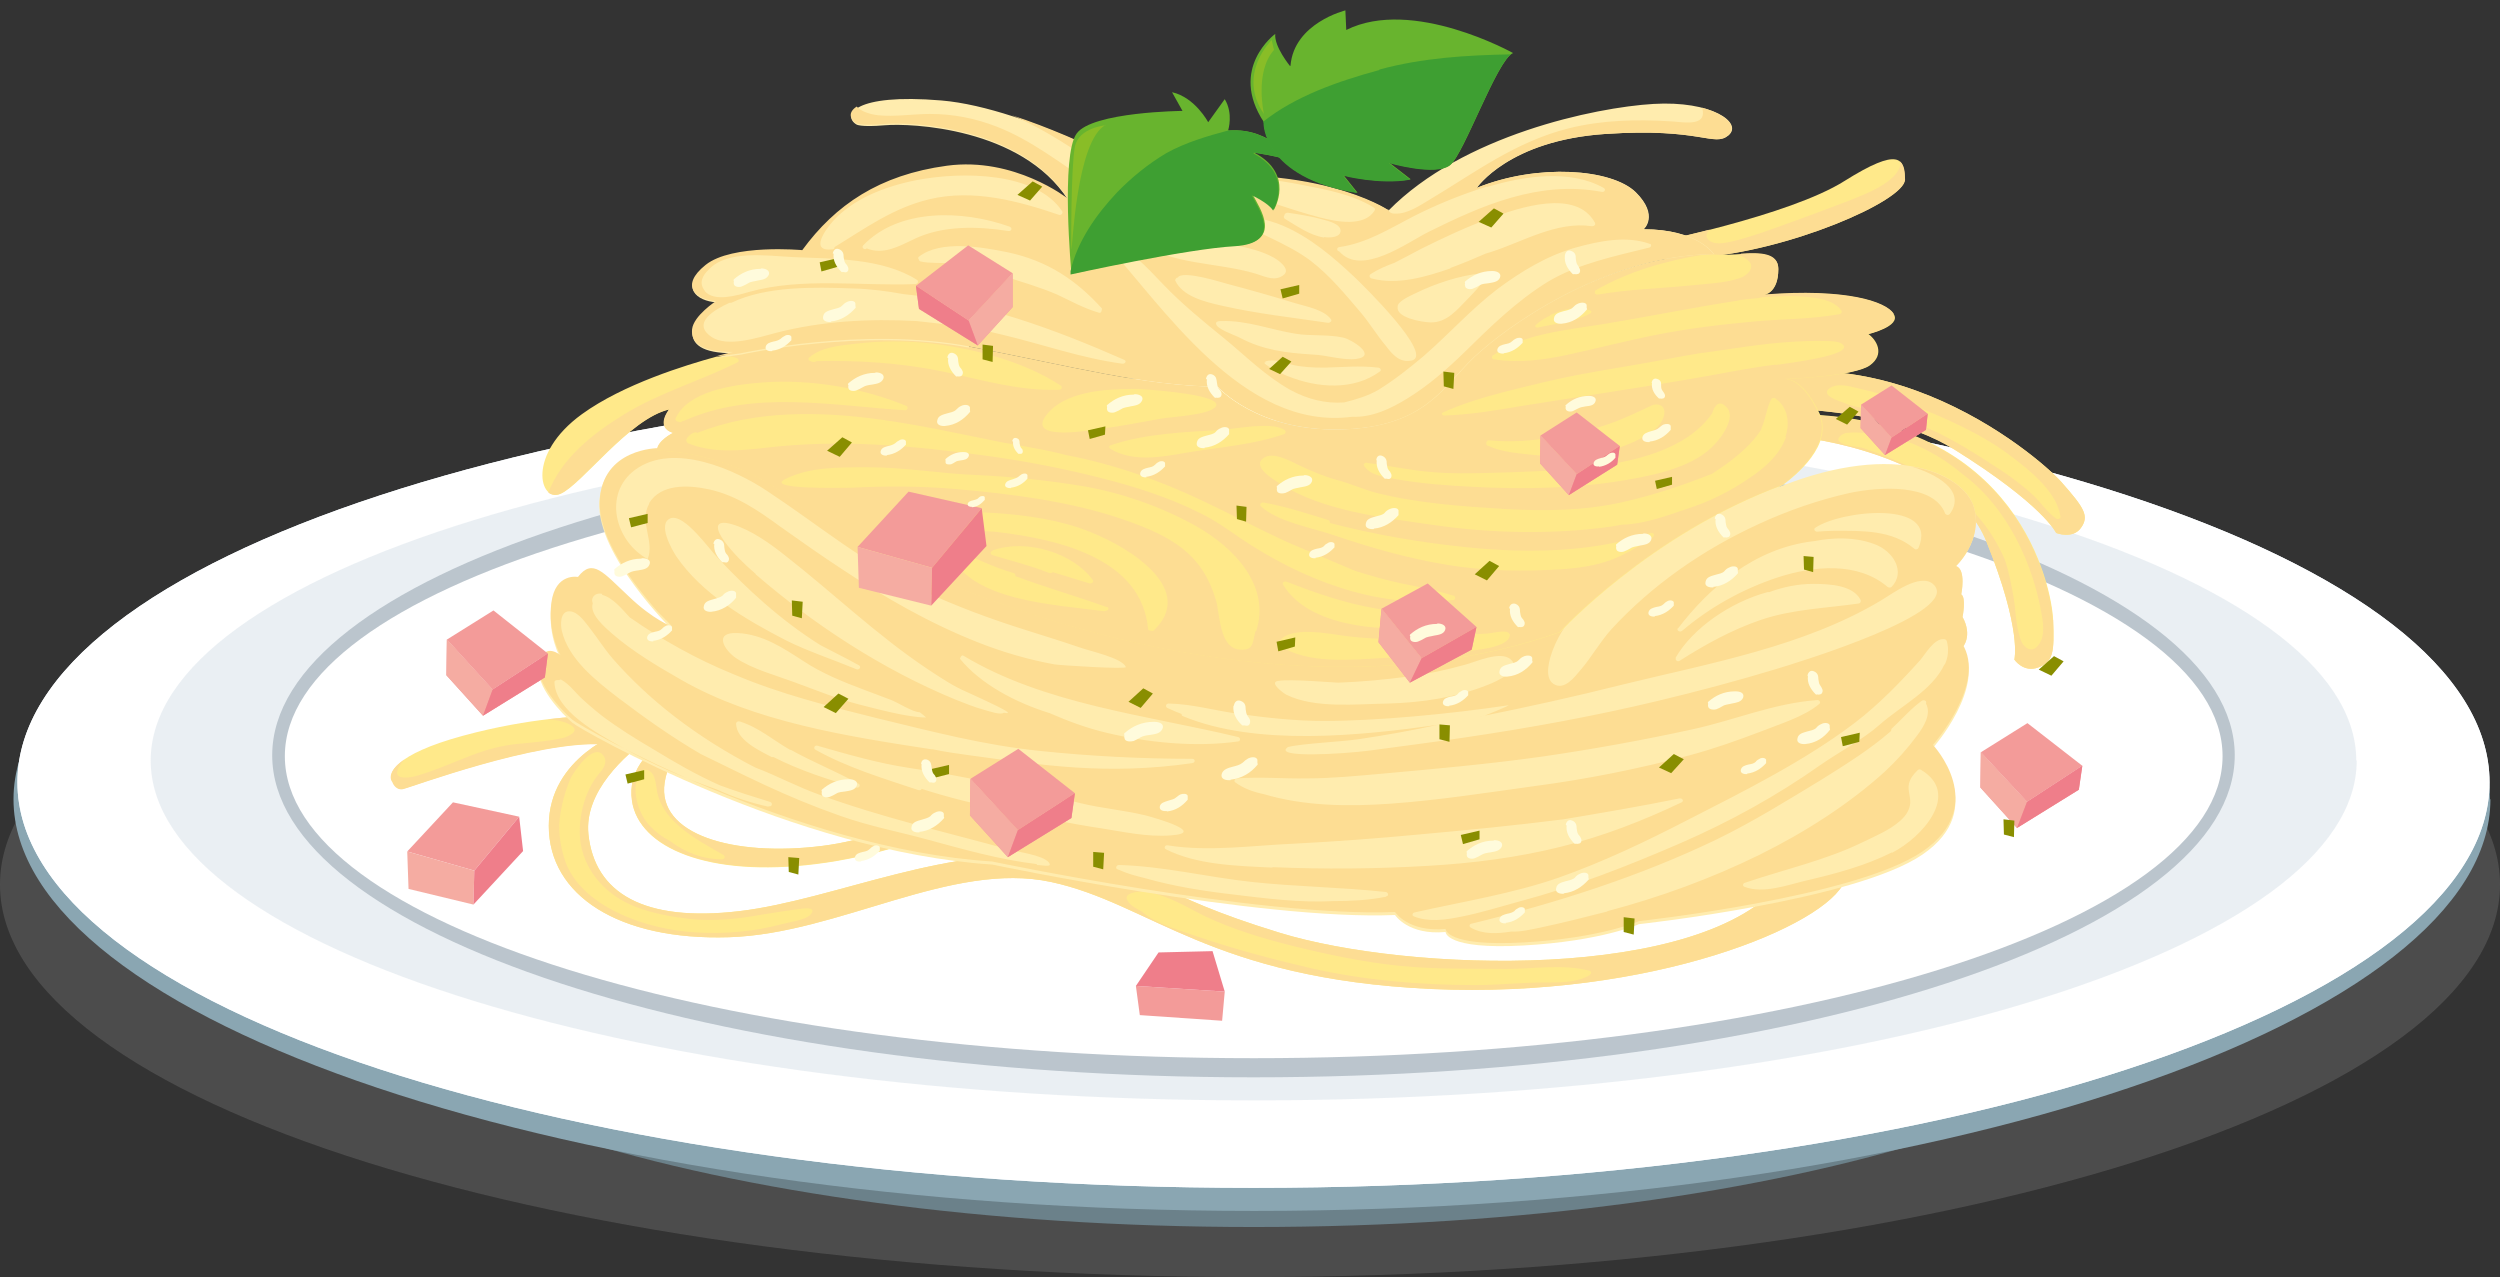 <svg width="231" height="118" viewBox="0 0 231 118" fill="none" xmlns="http://www.w3.org/2000/svg">
<rect x="0" y="0" width="231" height="118" fill="#333333" stroke="none"/>
<g style="mix-blend-mode:multiply" opacity="0.5">
<path d="M231 81.734C231 101.757 179.287 118 115.5 118C51.713 118 0 101.757 0 81.734C0 61.711 51.713 45.468 115.5 45.468C179.287 45.468 231 61.711 231 81.734Z" fill="#666666"/>
</g>
<path d="M205.365 84.95C205.365 100.671 165.282 113.376 115.862 113.376C66.443 113.376 26.32 100.671 26.32 84.95C26.32 69.23 66.402 56.525 115.862 56.525C165.322 56.525 205.365 69.27 205.365 84.95Z" fill="#6B818A"/>
<path d="M230.115 73.854C230.115 94.238 179.126 111.889 115.902 111.889C52.679 111.889 1.248 94.238 1.248 73.854C1.248 53.469 52.478 36.944 115.661 36.944C178.844 36.944 230.074 53.469 230.074 73.854H230.115Z" fill="#8AA6B2"/>
<path d="M230.034 72.285C230.034 92.992 178.884 109.758 115.822 109.758C52.76 109.758 1.61 92.992 1.61 72.285C1.61 51.579 52.76 34.813 115.822 34.813C178.884 34.813 230.034 51.579 230.034 72.285Z" fill="#E9F5FD"/>
<g style="mix-blend-mode:screen">
<path d="M230.034 72.285C230.034 92.992 178.884 109.758 115.822 109.758C52.76 109.758 1.61 92.992 1.61 72.285C1.61 51.579 52.76 34.813 115.822 34.813C178.884 34.813 230.034 51.579 230.034 72.285Z" fill="white"/>
</g>
<path opacity="0.5" d="M217.76 70.275C217.76 87.604 172.123 101.676 115.862 101.676C59.601 101.676 13.924 87.644 13.924 70.275C13.924 52.906 59.561 38.874 115.822 38.874C172.083 38.874 217.719 52.946 217.719 70.275H217.76Z" fill="#D6E1E8"/>
<path d="M206.491 69.793C206.491 86.237 165.885 99.545 115.822 99.545C65.758 99.545 25.152 86.237 25.152 69.793C25.152 53.348 65.758 40.04 115.822 40.04C165.885 40.04 206.491 53.389 206.491 69.793Z" fill="#BBC5CD"/>
<g style="mix-blend-mode:screen">
<path d="M205.365 69.873C205.365 85.272 165.282 97.776 115.862 97.776C66.443 97.776 26.32 85.312 26.32 69.873C26.32 54.434 66.402 42.01 115.862 42.01C165.322 42.01 205.365 54.474 205.365 69.873Z" fill="white"/>
</g>
<path d="M152.444 22.51C152.444 22.51 165.362 19.937 170.433 16.721C175.504 13.544 175.987 14.63 175.987 16.6C175.987 18.57 165.201 23.234 156.871 23.797C148.54 24.36 152.404 22.51 152.404 22.51H152.444Z" fill="#FFE98A"/>
<path d="M166.409 40.402C166.409 40.402 180.252 41.849 183.552 50.051C186.852 58.254 186.128 60.947 186.128 60.947C186.128 60.947 186.973 62.194 188.341 61.671C189.71 61.148 189.83 60.304 189.71 57.288C189.589 54.273 186.53 38.593 166.207 38.271L166.449 40.362L166.409 40.402Z" fill="#FFE98A"/>
<path d="M157.474 37.909C157.474 37.909 172.365 36.381 180.574 41.528C188.824 46.674 189.991 49.247 189.991 49.247C189.991 49.247 191.521 49.85 192.285 48.765C193.05 47.679 192.607 46.956 190.474 44.543C188.341 42.131 171.922 28.018 155.02 37.587L157.474 37.909Z" fill="#FFE98A"/>
<g style="mix-blend-mode:multiply">
<path d="M175.544 14.911C175.745 15.595 175.021 16.399 174.095 17.002C173.049 17.686 171.882 18.128 170.674 18.61C168.743 19.334 166.851 20.058 164.92 20.741C163.35 21.304 161.74 21.907 160.05 22.309C159.326 22.47 158.239 22.711 157.756 22.028C157.595 21.787 157.716 21.505 157.957 21.224C154.818 22.028 152.444 22.51 152.444 22.51C152.444 22.51 148.58 24.36 156.911 23.797C165.241 23.234 176.027 18.53 176.027 16.6C176.027 15.836 175.946 15.233 175.544 14.911Z" fill="#FDDD93"/>
<path d="M189.67 57.329C189.549 54.313 186.49 38.633 166.167 38.311L166.409 40.402C166.409 40.402 180.252 41.849 183.552 50.051C186.852 58.254 186.128 60.947 186.128 60.947C186.128 60.947 186.973 62.194 188.341 61.671C189.71 61.148 189.83 60.304 189.71 57.289L189.67 57.329ZM188.14 59.822C187.577 60.304 186.973 59.741 186.772 59.259C186.209 57.852 186.289 56.324 186.007 54.916C185.806 53.831 185.605 52.745 185.243 51.7C184.559 50.132 183.633 48.644 182.426 47.358C179.689 44.543 176.027 42.694 172.043 41.367C171.399 41.246 170.554 41.206 170.071 40.885C169.507 40.563 170.232 40.04 170.634 40C171.761 39.879 172.968 40.08 174.055 40.322C174.98 40.482 175.906 40.643 176.751 41.005C178.482 41.729 179.971 42.654 181.299 43.779C185.605 46.956 187.899 52.303 188.663 56.846C188.824 57.731 188.985 59.098 188.14 59.822Z" fill="#FDDD93"/>
<path d="M190.474 44.543C188.341 42.131 171.922 28.018 155.02 37.587L157.474 37.909C157.474 37.909 172.365 36.381 180.574 41.528C188.824 46.674 189.991 49.247 189.991 49.247C189.991 49.247 191.521 49.85 192.285 48.765C193.05 47.679 192.607 46.956 190.474 44.543ZM189.991 47.92C189.146 47.317 188.623 46.473 187.899 45.79C187.054 44.986 186.088 44.262 185.082 43.578C182.868 42.131 180.615 40.643 178.12 39.558C176.188 38.713 174.216 38.15 172.123 37.708C171.52 37.587 170.795 37.427 170.191 37.145C169.266 36.864 168.38 36.381 169.024 35.899C169.749 35.336 170.916 35.698 171.761 35.899C173.411 36.261 174.98 36.743 176.51 37.346C179.77 38.633 182.989 40.04 185.685 42.05C187.617 43.498 190.072 45.468 190.394 47.76C190.394 47.961 190.112 48.001 189.991 47.92Z" fill="#FDDD93"/>
</g>
<path d="M58.394 74.014C59.038 78.357 65.477 81.091 75.377 79.844C80.93 79.161 86.162 77.311 89.704 75.824L86.283 74.939C83.466 76.306 79.804 77.673 76.021 78.156C67.731 79.201 60.688 77.11 61.412 72.326C61.613 70.959 62.257 69.793 62.941 68.908L61.291 68.466C59.843 69.471 57.992 71.28 58.394 73.974V74.014Z" fill="#FFE98A"/>
<path d="M164.759 81.372C157.313 90.78 130.068 89.815 118.277 86.197C106.043 82.458 107.813 80.85 97.954 79.322C88.094 77.794 77.148 83.141 68.334 84.187C59.521 85.232 54.933 82.538 54.37 77.07C53.967 73.13 57.79 69.753 59.963 68.184L57.549 67.581C57.549 67.581 50.707 69.873 50.707 76.306C50.707 82.739 57.187 86.921 67.368 86.599C77.51 86.277 87.933 79.523 97.109 81.493C106.284 83.463 111.798 90.418 132.241 91.383C152.685 92.308 168.863 85.473 170.433 81.412H164.759V81.372Z" fill="#FFE98A"/>
<path d="M53.846 66.214C53.846 66.214 49.138 66.255 42.779 67.983C36.421 69.712 35.737 71.522 36.3 72.245C36.3 72.245 36.541 72.969 37.226 72.889C37.91 72.768 49.54 68.385 55.778 68.747C55.778 68.747 57.307 68.948 57.307 68.184C57.307 67.421 53.887 66.255 53.887 66.255L53.846 66.214Z" fill="#FFE98A"/>
<g style="mix-blend-mode:multiply">
<path d="M86.283 74.939C83.466 76.306 79.804 77.673 76.021 78.156C67.731 79.201 60.688 77.11 61.412 72.326C61.613 70.959 62.257 69.793 62.941 68.908L61.291 68.466C59.843 69.471 57.992 71.28 58.394 73.974C59.038 78.317 65.477 81.05 75.377 79.804C80.93 79.121 86.162 77.271 89.704 75.784L86.283 74.899V74.939ZM66.724 79.402C64.954 79.402 63.304 78.759 61.976 77.754C61.211 77.352 60.567 76.869 60.004 76.266C58.917 75.1 58.313 72.889 59.038 71.481C59.279 71.039 59.722 70.999 60.124 71.321C60.648 71.763 60.607 72.808 60.768 73.371C61.412 76.025 64.39 77.593 66.845 79C67.046 79.121 66.966 79.402 66.724 79.402Z" fill="#FDDD93"/>
<path d="M164.759 81.372C157.313 90.78 130.068 89.815 118.277 86.197C106.043 82.458 107.813 80.85 97.954 79.322C88.094 77.794 77.148 83.141 68.334 84.187C59.521 85.232 54.933 82.538 54.37 77.07C53.967 73.13 57.79 69.753 59.963 68.184L57.549 67.581C57.549 67.581 50.707 69.873 50.707 76.306C50.707 82.739 57.187 86.921 67.368 86.599C77.51 86.277 87.933 79.523 97.109 81.493C106.284 83.463 111.798 90.418 132.241 91.383C152.685 92.308 168.863 85.473 170.433 81.412H164.759V81.372ZM75.095 84.187C75.095 84.187 75.015 84.347 74.934 84.468C74.451 85.031 72.962 85.192 72.238 85.393C69.702 86.076 67.006 86.317 64.35 86.157C59.642 85.915 53.726 83.744 52.237 79.603C51.834 78.437 51.552 76.869 51.713 75.663C51.874 74.416 52.196 73.13 52.719 71.924C52.921 71.481 54.893 68.385 55.818 69.913C56.1 70.396 55.818 70.959 55.456 71.361C53.927 73.09 53.283 75.984 53.685 78.115C54.168 80.608 56.02 82.739 58.716 83.784C60.245 84.388 62.016 84.709 63.706 84.91C65.96 85.151 68.213 84.91 70.427 84.508C71.594 84.307 72.721 84.146 73.888 83.986C74.411 83.905 75.176 83.865 75.055 84.227L75.095 84.187ZM146.89 90.097C145.683 90.821 144.113 90.78 142.705 90.78C140.572 90.78 138.439 91.022 136.346 91.022C131.195 91.022 126.044 90.579 121.094 89.454C117.472 88.609 113.85 87.644 110.349 86.438C109.101 85.996 106.646 85.312 105.52 84.227C104.956 83.945 104.433 83.664 104.191 83.222C103.709 82.498 105.238 82.337 105.721 82.377C107.733 82.618 109.504 83.744 111.194 84.589C113.85 85.875 116.828 86.76 119.766 87.484C122.905 88.247 126.165 88.931 129.424 89.253C132.644 89.574 135.904 89.494 139.163 89.534C141.659 89.534 144.435 89.052 146.85 89.695C147.051 89.735 147.091 89.976 146.89 90.057V90.097Z" fill="#FDDD93"/>
<path d="M53.846 66.214C53.846 66.214 52.639 66.214 50.627 66.456C51.512 66.536 52.357 66.697 52.88 67.099C53.565 67.581 52.478 68.064 52.035 68.184C50.748 68.466 49.419 68.587 48.132 68.707C46.2 68.868 44.63 69.35 42.86 70.074C41.813 70.476 40.807 70.918 39.761 71.28C38.996 71.522 38.191 71.883 37.346 71.843C36.3 71.803 36.662 70.999 37.346 70.195C36.018 71.079 35.938 71.883 36.26 72.285C36.26 72.285 36.501 73.009 37.185 72.929C37.87 72.808 49.5 68.426 55.738 68.788C55.738 68.788 57.267 68.989 57.267 68.225C57.267 67.461 53.846 66.295 53.846 66.295V66.214Z" fill="#FDDD93"/>
</g>
<path d="M181.339 59.822C181.339 59.822 182.305 58.776 181.339 57.007C181.339 57.007 181.701 55.238 181.218 54.916C181.218 54.916 181.701 52.625 180.735 52.303C180.735 52.303 183.19 50.011 182.426 46.996C181.701 43.98 175.463 40.563 164.316 45.026C164.316 45.026 164.477 44.945 164.718 44.744C152.524 49.288 144.154 58.334 144.154 58.334C114.937 68.586 79.522 51.418 73.646 46.433C67.771 41.447 60.768 41.568 60.768 41.568C60.768 41.568 55.617 41.568 55.376 46.433C55.134 51.298 62.096 58.173 62.096 58.173C62.096 58.173 60.366 57.57 58.072 55.359C55.738 53.188 54.772 51.821 53.404 53.59C53.404 53.59 51.311 53.188 50.949 55.962C50.587 58.776 51.794 60.827 51.794 60.827C51.794 60.827 50.345 59.58 49.822 61.47C49.339 63.319 52.035 66.053 52.88 66.777C53.726 67.501 73.445 78.718 91.676 79.884C91.676 79.884 116.385 85.071 128.901 84.548C128.901 84.548 130.109 86.438 133.57 86.116C133.57 86.116 133.57 87.765 140.773 87.363C147.977 86.961 151.438 85.393 151.438 85.393C151.438 85.393 171.399 83.222 177.637 78.96C183.874 74.698 178.602 69.109 178.602 69.109C178.602 69.109 183.633 63.4 181.299 59.741L181.339 59.822Z" fill="#FFECAE"/>
<g style="mix-blend-mode:multiply">
<path d="M181.339 59.822C181.339 59.822 182.305 58.776 181.339 57.007C181.339 57.007 181.701 55.238 181.218 54.916C181.218 54.916 181.701 52.625 180.735 52.303C180.735 52.303 183.19 50.011 182.426 46.996C182.023 45.388 180.051 43.659 176.59 43.096C178.804 43.779 181.741 45.267 180.172 47.478C180.051 47.639 179.81 47.599 179.729 47.438C178.643 44.624 173.572 44.986 170.916 45.548C168.018 46.192 165.161 47.197 162.545 48.403C157.273 50.815 152.605 54.112 148.902 58.133C147.816 59.339 147.051 60.746 146.005 61.953C145.522 62.515 144.556 63.842 143.55 63.199C142.624 62.596 143.188 60.786 143.51 59.982C143.791 59.259 144.154 58.575 144.596 57.932C144.315 58.213 144.154 58.374 144.154 58.374C140.33 59.701 136.427 60.586 132.483 61.068C132.201 61.068 131.96 61.148 131.678 61.148C131.517 61.148 131.356 61.148 131.235 61.189C130.994 61.189 130.752 61.229 130.511 61.269C130.35 61.269 130.189 61.269 129.988 61.309C129.746 61.309 129.545 61.309 129.304 61.349C129.102 61.349 128.901 61.349 128.74 61.39C128.539 61.39 128.338 61.39 128.137 61.39C127.935 61.39 127.734 61.39 127.493 61.39C127.291 61.39 127.131 61.39 126.929 61.39C126.688 61.39 126.487 61.39 126.245 61.39C126.084 61.39 125.883 61.39 125.722 61.39C125.48 61.39 125.239 61.39 124.998 61.39C101.213 61.671 78.315 50.212 73.687 46.272C67.811 41.286 60.809 41.407 60.809 41.407C60.809 41.407 55.657 41.407 55.416 46.272C55.255 49.207 57.71 52.826 59.722 55.278C60.205 55.881 60.648 56.404 61.05 56.806C61.09 56.846 61.171 56.927 61.211 56.967C61.211 56.967 61.211 56.967 61.251 57.007C61.291 57.047 61.332 57.087 61.372 57.128C61.372 57.128 61.412 57.168 61.452 57.208C61.452 57.208 61.493 57.289 61.533 57.289L61.613 57.369C61.613 57.369 61.613 57.369 61.654 57.409C61.935 57.691 62.096 57.892 62.096 57.892C62.096 57.892 60.366 57.289 58.072 55.077C55.738 52.906 54.772 51.539 53.404 53.308C53.404 53.308 51.311 52.906 50.949 55.68C50.587 58.495 51.794 60.545 51.794 60.545C51.794 60.545 50.345 59.299 49.822 61.189C49.339 63.038 52.035 65.772 52.88 66.496C53.726 67.219 73.445 78.437 91.676 79.603C91.676 79.603 116.385 84.79 128.901 84.267C128.901 84.267 130.109 86.157 133.57 85.835C133.57 85.835 133.57 87.483 140.773 87.081C147.977 86.679 151.438 85.111 151.438 85.111C151.438 85.111 171.399 82.94 177.637 78.678C183.874 74.416 178.602 68.828 178.602 68.828C178.602 68.828 183.633 63.118 181.299 59.46L181.339 59.822ZM167.737 48.765C170.071 47.157 179.166 46.151 177.274 50.614C177.194 50.775 176.993 50.815 176.872 50.695C174.82 48.966 172.123 49.046 169.467 49.046C168.944 49.046 168.421 49.087 167.898 49.127C167.696 49.127 167.535 48.886 167.737 48.765ZM155.06 58.053C157.917 54.313 162.102 50.654 167.535 50.011C167.535 50.011 167.535 50.011 167.576 50.011C169.427 49.649 171.359 49.609 173.129 50.252C174.98 50.896 176.107 52.866 174.779 54.233C174.699 54.313 174.538 54.313 174.417 54.233C171.68 51.901 167.616 52.263 164.276 53.348C160.976 54.434 157.917 56.163 155.422 58.294C155.221 58.455 154.899 58.254 155.02 58.053H155.06ZM154.818 60.786C156.388 58.053 159.889 55.64 163.31 54.715C163.35 54.715 163.43 54.715 163.471 54.715C164.759 54.233 166.167 53.951 167.535 53.951C169.065 53.951 171.238 54.072 171.922 55.439C171.962 55.56 171.922 55.721 171.761 55.761C168.702 56.203 165.604 56.283 162.666 57.289C159.97 58.213 157.515 59.58 155.181 61.068C154.979 61.189 154.738 60.947 154.859 60.786H154.818ZM118.116 62.917C119.162 62.716 123.267 63.078 123.67 63.078C125.843 62.998 127.976 62.797 130.109 62.515C131.92 62.274 133.61 61.912 135.34 61.43C136.306 61.189 138.68 60.063 139.606 60.947C140.652 61.872 138.318 62.958 137.473 63.279C134.576 64.445 131.356 64.928 128.217 65.008C125.32 65.048 121.537 65.491 118.881 64.204C118.639 64.083 117.23 63.078 118.076 62.917H118.116ZM108.015 65.008C110.188 65.048 112.361 65.692 114.534 65.973C117.11 66.335 119.726 66.616 122.301 66.616C127.251 66.616 133.972 65.973 139.365 65.169C139.646 65.129 137.393 66.053 137.151 66.134C137.031 66.134 136.91 66.214 136.749 66.214C141.135 65.33 145.522 64.365 149.828 63.279C158.038 61.269 166.69 59.741 173.813 55.479C174.779 54.916 177.435 52.866 178.643 53.992C181.379 56.565 166.207 61.189 164.074 61.832C160.493 62.917 156.871 63.882 153.168 64.767C147.293 66.174 141.337 67.26 135.34 68.144C132.402 68.587 129.505 68.948 126.567 69.35C124.112 69.672 117.512 70.074 119.001 69.029C120.209 68.707 123.871 68.546 125.521 68.305C127.976 67.943 130.43 67.501 132.845 66.978C125.641 67.983 116.104 68.989 109.302 66.174C109.182 66.134 109.182 66.053 109.182 65.973C108.739 65.812 108.296 65.611 107.854 65.41C107.652 65.29 107.733 65.008 107.974 65.008H108.015ZM69.823 53.027C68.737 52.102 67.731 51.097 66.926 50.011C66.201 49.006 65.839 47.92 67.65 48.443C69.421 48.966 71.192 50.252 72.56 51.338C76.987 54.796 80.971 58.656 85.719 61.832C86.887 62.596 88.054 63.4 89.382 63.963C90.508 64.486 94.332 66.174 92.762 65.853C92.44 66.094 91.474 65.732 90.871 65.571C89.985 65.33 89.14 64.968 88.295 64.646C81.454 61.832 75.135 57.65 69.823 53.067V53.027ZM85.558 66.295C83.868 66.295 80.971 65.491 79.361 65.089C77.349 64.566 75.377 63.762 73.405 63.038C71.554 62.355 69.541 61.832 67.972 60.786C66.926 60.063 65.879 58.374 68.173 58.495C70.507 58.615 72.399 59.902 74.21 61.068C75.9 62.194 77.872 62.998 79.804 63.722C80.609 64.043 81.454 64.325 82.258 64.646C82.943 64.888 84.311 65.812 84.995 65.812C84.995 65.812 85.599 66.295 85.558 66.295ZM88.698 60.867C88.698 60.867 88.818 60.465 89.019 60.586C96.505 65.089 105.841 66.053 114.413 68.104C114.615 68.144 114.655 68.466 114.413 68.506C110.51 69.069 106.043 68.627 102.22 67.702C100.368 67.26 98.638 66.616 96.988 65.893C93.849 64.928 90.589 63.199 88.698 60.867ZM114.293 71.924C116.466 71.763 118.599 71.964 120.772 71.924C123.106 71.924 125.48 71.682 127.774 71.481C132.684 71.039 137.594 70.597 142.463 69.913C147.172 69.23 151.84 68.385 156.428 67.38C160.291 66.536 163.913 64.968 167.938 64.686C168.139 64.686 168.26 64.928 168.099 65.048C166.65 66.254 164.437 66.898 162.626 67.622C160.493 68.426 158.36 69.19 156.106 69.793C151.398 71.039 146.609 72.004 141.699 72.647C137.352 73.25 132.966 73.934 128.539 74.256C124.595 74.537 120.53 74.497 116.748 73.371C115.782 73.17 114.896 72.848 114.132 72.285C113.971 72.165 114.132 71.924 114.293 71.924ZM60.004 46.513C58.998 48.202 60.527 50.011 59.843 51.66C56.824 50.011 55.698 45.629 58.676 43.417C62.217 40.804 67.972 43.417 70.91 45.388C75.779 48.604 79.723 51.981 85.116 54.514C88.215 55.962 91.434 57.168 94.774 58.213C96.424 58.736 98.115 59.259 99.765 59.822C100.771 60.183 103.668 60.786 104.03 61.631C104.151 61.872 97.913 61.47 97.43 61.39C95.016 60.947 92.682 60.264 90.428 59.379C85.921 57.61 81.816 55.238 77.912 52.665C75.94 51.378 74.008 50.011 72.077 48.644C70.145 47.237 68.093 45.79 65.557 45.227C63.545 44.784 61.05 44.704 59.963 46.513H60.004ZM61.935 47.88C61.935 47.88 61.935 47.88 61.976 47.88C63.263 47.478 65.557 50.775 66.242 51.459C68.978 54.394 72.157 57.329 75.82 59.62C76.987 60.224 78.194 60.827 79.361 61.47C79.643 61.631 79.361 61.953 79.12 61.832C76.987 60.947 74.652 60.183 72.64 59.178C68.817 57.208 64.833 54.836 62.499 51.419C62.096 50.815 60.688 48.363 61.976 47.88H61.935ZM55.617 54.957C56.663 55.238 57.468 56.283 58.193 57.047C61.13 59.098 64.35 60.907 67.811 62.314C72.077 64.124 76.544 65.249 81.091 66.375C86.082 67.581 90.951 68.868 96.143 69.391C100.771 69.873 105.479 70.114 110.148 70.114C110.47 70.114 110.47 70.476 110.148 70.516C102.26 71.642 96.424 70.717 89.623 69.793C88.456 69.632 87.289 69.471 86.162 69.23C86.162 69.23 86.082 69.23 86.041 69.23C78.194 68.024 69.743 66.697 62.982 62.837C60.728 61.55 58.434 60.183 56.543 58.535C55.858 57.932 54.45 56.726 54.772 55.761C54.772 55.761 54.772 55.68 54.732 55.64C54.611 55.158 55.054 54.715 55.657 54.876L55.617 54.957ZM73.043 69.27C75.055 70.396 77.268 71.28 79.321 72.406C79.562 72.527 79.401 72.848 79.12 72.768C76.504 72.044 73.848 71.16 71.473 69.954C71.433 69.954 71.352 69.954 71.312 69.954C69.984 69.27 68.052 68.345 68.012 66.858C68.012 66.737 68.173 66.616 68.334 66.657C70.145 67.219 71.473 68.426 73.043 69.31V69.27ZM70.99 74.537C69.34 74.175 67.771 73.653 66.282 72.969C63.223 71.883 60.285 70.637 57.508 69.069C55.215 67.782 51.311 65.692 51.23 63.038C51.23 62.877 51.392 62.837 51.552 62.837C51.593 62.837 51.633 62.837 51.673 62.837C51.754 62.797 51.834 62.757 51.915 62.837C52.599 63.239 53.041 63.842 53.605 64.405C54.249 65.008 54.893 65.571 55.617 66.134C57.106 67.26 58.716 68.265 60.366 69.23C62.338 70.436 64.35 71.602 66.523 72.567C68.052 73.13 69.582 73.612 71.151 74.095C71.433 74.175 71.352 74.577 71.031 74.497L70.99 74.537ZM95.821 79.844C92.4 79.442 89.019 78.477 85.76 77.593C82.822 76.789 80.488 76.386 77.63 75.381C72.479 73.572 68.817 71.642 64.752 69.672C62.056 68.104 59.521 66.295 57.187 64.526C54.973 62.837 52.518 60.867 51.915 58.294C51.794 57.811 51.713 56.444 52.639 56.484C53.484 56.525 54.168 57.65 54.571 58.133C55.255 59.017 55.858 59.982 56.623 60.867C58.313 62.797 60.245 64.606 62.338 66.214C64.632 67.983 67.127 69.551 69.783 70.918C71.795 71.682 73.646 72.688 75.659 73.411C81.373 75.502 87.289 76.869 93.165 78.477C94.01 78.719 96.344 79 96.907 79.683C96.988 79.804 97.028 79.844 96.988 79.925C96.907 80.085 96.143 79.925 95.781 79.925L95.821 79.844ZM92.883 74.859C90.267 74.336 87.651 73.693 85.156 72.889C85.156 72.969 85.035 73.049 84.874 73.009C81.615 71.924 78.274 70.918 75.337 69.27C75.135 69.149 75.256 68.828 75.538 68.908C78.355 69.712 81.091 70.516 84.029 70.959C89.382 71.763 94.613 72.929 99.845 74.215C101.817 74.698 103.87 74.859 105.841 75.341C106.767 75.582 111.556 76.949 108.176 77.191C106.002 77.352 103.87 76.869 101.817 76.547C98.839 76.105 95.901 75.462 92.923 74.859H92.883ZM128.056 82.86C126.446 83.181 124.796 83.262 123.187 83.262C120.128 83.423 116.989 83.02 114.011 82.659C111.234 82.337 108.417 81.895 105.761 81.131C104.956 80.93 104.151 80.729 103.387 80.367C103.346 80.367 103.306 80.367 103.266 80.327C103.024 80.246 103.145 79.925 103.387 79.925C107.572 80.045 111.556 81.05 115.661 81.493C119.766 81.935 123.911 81.975 128.016 82.417C128.257 82.417 128.378 82.779 128.096 82.82L128.056 82.86ZM117.552 80.166C114.252 80.005 110.63 79.925 107.733 78.477C107.491 78.357 107.652 78.035 107.934 78.115C111.717 78.719 115.782 78.115 119.605 77.954C123.428 77.754 127.251 77.472 131.074 77.11C135.541 76.708 140.049 76.266 144.476 75.703C148.057 75.1 151.639 74.497 155.181 73.773C155.462 73.733 155.623 74.014 155.382 74.135C151.84 75.824 148.138 77.271 144.234 78.236C140.21 79.241 136.105 79.764 131.92 80.005C127.13 80.287 122.341 80.327 117.593 80.126L117.552 80.166ZM148.5 84.227C146.448 84.749 144.395 85.272 142.302 85.714C141.498 85.875 140.532 86.116 139.646 86.076C138.359 86.277 137.031 86.358 135.904 85.714C135.743 85.634 135.743 85.393 135.944 85.353C143.751 83.463 151.559 80.97 158.641 77.552C162.022 75.904 165.121 73.974 168.3 72.044C170.554 70.637 172.807 69.23 174.739 67.541C174.739 67.501 174.739 67.421 174.779 67.34C175.705 66.496 176.51 65.531 177.556 64.767C177.757 64.606 178.079 64.767 177.959 65.008C178.482 65.973 177.757 67.139 177.154 67.943C176.268 69.149 175.262 70.275 174.135 71.32C170.795 74.336 166.771 76.909 162.545 79C158.118 81.171 153.41 82.9 148.54 84.186L148.5 84.227ZM174.82 78.759C172.324 80.005 169.628 80.729 166.851 81.372C165.161 81.774 162.907 82.618 161.177 81.935C160.976 81.855 161.056 81.613 161.217 81.573C164.879 80.327 168.743 79.482 172.163 77.794C173.33 77.231 174.578 76.708 175.504 75.904C175.987 75.502 176.349 75.019 176.47 74.457C176.63 73.773 176.228 73.049 176.389 72.406C176.51 71.924 176.791 71.562 177.154 71.2C177.234 71.12 177.355 71.039 177.476 71.12C181.259 73.331 177.596 77.392 174.82 78.799V78.759ZM179.689 61.349C178.562 63.802 175.705 65.169 173.612 67.019C172.163 68.305 169.829 69.551 168.22 70.677C164.235 73.492 159.889 75.904 155.261 77.914C150.432 80.005 145.522 81.935 140.371 83.302C138.6 83.784 136.829 84.347 134.978 84.709C133.57 84.991 132 85.232 130.632 84.669C130.43 84.589 130.511 84.347 130.712 84.307C135.179 83.302 139.767 82.578 144.033 81.091C148.138 79.643 152.082 77.754 155.905 75.783C161.177 73.09 166.811 70.275 171.399 66.777C173.572 65.129 175.665 62.958 177.435 60.987C177.878 60.465 178.723 58.977 179.609 59.058C179.77 59.058 179.85 59.138 179.89 59.259C180.091 60.023 180.011 60.746 179.689 61.43V61.349Z" fill="#FDDD93"/>
</g>
<path d="M73.646 46.513C79.522 51.499 114.937 68.667 144.154 58.414C144.154 58.414 152.484 49.328 164.718 44.825C165.926 43.94 169.427 41.086 168.139 38.231C166.73 35.175 165.322 35.014 165 35.014H164.96C164.96 35.014 164.96 35.014 165 35.014C165.604 35.014 171.399 34.733 172.767 33.768C174.216 32.723 173.371 31.396 172.646 30.873C172.646 30.873 175.705 30.149 174.98 29.024C174.256 27.898 170.594 26.651 162.988 27.255C162.988 27.255 164.316 27.134 164.316 24.882C164.316 22.631 160.533 23.757 158.32 23.515C148.178 23.636 138.962 30.391 136.145 33.084C133.328 35.778 131.598 39.517 123.911 39.718C116.184 39.919 112.522 35.778 112.522 35.778C105.56 35.658 99.322 33.929 89.502 32.039C79.723 30.19 68.455 32.682 68.455 32.682C67.61 32.843 66.845 32.924 66.161 32.964C63.384 33.728 57.589 35.497 53.766 38.271C48.615 42.01 49.862 46.473 51.794 45.629C53.766 44.784 58.152 38.673 61.855 37.829C61.855 37.829 60.527 39.477 62.217 40C62.217 40 60.728 40.724 60.728 41.648C60.728 41.648 67.731 41.528 73.606 46.513H73.646Z" fill="#FFE98A"/>
<g style="mix-blend-mode:multiply">
<path d="M174.98 28.983C174.256 27.858 170.594 26.611 162.988 27.214C162.988 27.214 164.316 27.094 164.316 24.842C164.316 23.355 162.666 23.314 160.895 23.435C160.855 23.475 160.774 23.515 160.694 23.555C160.694 23.555 160.654 23.555 160.613 23.555C160.976 23.676 161.298 23.837 161.539 24.078C162.223 24.681 161.499 25.445 160.774 25.686C159.406 26.169 157.756 26.209 156.267 26.37C153.41 26.651 150.472 26.732 147.655 27.214C147.373 27.255 147.252 26.973 147.454 26.812C150.472 25.083 153.933 24.078 157.474 23.515C147.615 23.917 138.801 30.431 136.065 33.044C133.248 35.738 131.517 39.477 123.83 39.678C116.104 39.879 112.441 35.738 112.441 35.738C105.479 35.617 99.242 33.889 89.422 31.999C79.643 30.149 68.374 32.642 68.374 32.642C67.731 32.763 67.127 32.843 66.563 32.883C67.127 32.883 67.65 32.883 68.133 33.125C68.294 33.205 68.294 33.406 68.133 33.486C64.672 35.215 60.889 36.301 57.629 38.311C54.571 40.201 51.874 42.412 50.667 45.508C50.949 45.749 51.351 45.79 51.754 45.629C53.726 44.784 58.112 38.673 61.815 37.829C61.815 37.829 60.487 39.477 62.177 40C62.177 40 60.688 40.724 60.688 41.648C60.688 41.648 67.69 41.528 73.566 46.513C79.442 51.499 114.856 68.667 144.073 58.414C144.073 58.414 152.404 49.328 164.638 44.825C165.845 43.94 169.346 41.085 168.059 38.231C166.65 35.175 165.241 35.014 164.92 35.014H164.879C164.879 35.014 164.879 35.014 164.92 35.014C165.523 35.014 171.318 34.733 172.687 33.768C174.135 32.722 173.29 31.396 172.566 30.873C172.566 30.873 175.624 30.149 174.9 29.024L174.98 28.983ZM141.9 30.029C142.302 29.667 142.745 29.385 143.188 29.184C143.188 29.184 143.188 29.144 143.268 29.104C144.355 28.581 145.763 28.219 146.971 28.702C147.091 28.742 147.051 28.903 146.971 28.943C145.522 29.747 143.711 29.908 142.061 30.27C141.9 30.27 141.779 30.149 141.9 30.029ZM137.956 32.843C140.693 30.833 144.677 30.511 148.138 29.948C152.283 29.265 156.388 28.421 160.573 27.777C160.573 27.777 160.654 27.777 160.694 27.737C161.177 27.657 161.66 27.616 162.143 27.576C162.384 27.576 162.626 27.496 162.867 27.456C162.907 27.456 162.988 27.456 163.028 27.456C164.074 27.375 165.08 27.335 166.087 27.375C167.455 27.456 169.387 27.576 170.151 28.702C170.232 28.823 170.151 28.983 169.99 29.024C167.374 29.506 164.678 29.466 162.062 29.707C159.004 29.988 155.945 30.35 152.967 30.953C150.311 31.476 147.735 32.16 145.12 32.722C142.785 33.245 140.451 33.567 138.037 33.205C137.876 33.205 137.795 32.964 137.916 32.843H137.956ZM137.433 40.724C137.433 40.724 137.513 40.683 137.554 40.683C140.974 41.005 143.952 40.402 147.252 39.598C148.943 39.196 150.754 38.351 152.605 37.467C153.088 37.226 153.933 37.386 153.772 38.311C153.571 39.477 152.243 40.201 151.518 40.563C150.23 41.206 148.862 41.688 147.494 41.889C145.643 42.171 143.751 42.251 141.86 42.05C140.411 41.889 138.801 41.809 137.433 41.166C137.272 41.085 137.312 40.764 137.433 40.764V40.724ZM126.326 42.774C128.298 43.015 130.27 43.458 132.282 43.618C134.012 43.779 135.783 43.739 137.513 43.699C140.451 43.618 143.389 43.538 146.327 43.216C150.713 42.774 155.865 41.608 158.199 38.191C158.44 37.427 158.883 36.864 159.607 37.708C160.332 38.593 159.165 40.281 158.521 40.965C156.71 43.056 153.168 43.86 150.311 44.342C145.643 45.146 140.854 45.227 136.105 44.985C133.771 44.865 131.437 44.704 129.143 44.302C128.016 44.101 126.688 43.98 126.044 43.056C125.923 42.895 126.124 42.734 126.326 42.734V42.774ZM115.741 39.397C116.667 39.357 117.874 39.236 118.679 39.718C118.84 39.839 118.84 40.04 118.639 40.12C115.701 41.126 112.562 41.327 109.504 41.849C107.25 42.251 104.634 42.694 102.622 41.487C102.421 41.367 102.461 41.166 102.662 41.126C105.922 40.04 109.544 39.919 113.045 39.718C113.93 39.598 114.856 39.477 115.741 39.397ZM105.198 35.939C107.17 36.06 113.126 36.542 112.321 37.587C111.717 38.351 108.296 38.512 107.33 38.673C105.52 38.995 103.709 39.357 101.898 39.598C100.771 39.759 94.654 40.844 96.746 38.271C98.396 36.221 101.938 35.939 104.634 35.939C104.715 35.939 104.916 35.939 105.198 35.939ZM74.773 33.044C75.82 32.079 77.63 31.918 79.079 31.758C81.454 31.476 83.828 31.476 86.202 31.758C90.348 32.28 94.654 33.446 97.994 35.617C98.195 35.738 98.115 35.979 97.873 36.019C94.05 36.14 90.589 35.054 86.927 34.291C83.144 33.527 79.321 33.285 75.457 33.366C75.417 33.406 75.337 33.446 75.216 33.446C75.095 33.446 75.015 33.446 74.894 33.366C74.693 33.326 74.652 33.125 74.773 33.004V33.044ZM63.183 38.874C63.102 38.874 63.022 38.955 62.941 38.995C62.821 39.035 62.7 38.995 62.66 38.955C62.499 38.955 62.378 38.834 62.418 38.673C63.545 36.14 67.731 35.537 70.507 35.336C74.974 35.014 79.763 35.859 83.748 37.507C83.949 37.587 83.868 37.909 83.627 37.909C76.745 37.467 69.622 36.019 63.223 38.874H63.183ZM63.505 40.884C63.505 40.884 63.344 40.683 63.424 40.603C63.424 40.603 63.424 40.563 63.465 40.523C63.465 40.482 63.465 40.442 63.545 40.402C63.706 40.201 63.867 40.08 64.149 39.96C64.269 39.919 64.39 39.96 64.43 40C69.783 37.869 75.82 37.989 81.534 38.794C84.955 39.276 88.295 40 91.635 40.683C93.929 41.166 96.304 41.447 98.517 42.05C102.944 42.895 107.25 44.422 111.194 46.312C113.85 47.559 116.385 48.926 119.041 50.132C121.094 51.016 123.146 51.861 125.199 52.745C126.607 53.188 128.016 53.59 129.505 53.911C131.115 54.233 132.724 54.554 134.294 55.037C134.495 55.077 134.535 55.399 134.294 55.439C127.09 56.324 120.048 53.389 114.615 49.73C113.407 48.885 112.2 48.041 110.872 47.398C107.974 45.95 104.835 44.945 101.616 44.141C98.155 43.257 94.533 42.573 90.992 42.091C84.15 41.166 77.671 40.563 70.789 41.367C68.374 41.648 65.758 41.89 63.505 40.925V40.884ZM134.093 57.731C129.183 58.455 121.255 58.414 118.559 54.032C118.438 53.831 118.679 53.67 118.88 53.75C121.577 54.796 124.313 55.761 127.251 56.243C129.545 56.565 131.839 56.806 134.093 57.329C134.294 57.369 134.334 57.691 134.093 57.731ZM102.059 56.484C97.35 55.841 89.502 55.56 87.692 50.936C87.611 50.735 87.852 50.614 88.054 50.695C89.905 51.459 91.676 52.383 93.648 52.946C93.808 52.986 93.849 53.107 93.808 53.228C96.585 54.273 99.443 55.077 102.22 56.082C102.22 56.082 102.26 56.082 102.3 56.082C102.582 56.203 102.34 56.484 102.099 56.444L102.059 56.484ZM91.716 50.855C94.895 49.73 99.201 51.137 100.972 53.59C101.093 53.75 100.891 53.951 100.69 53.911C99.563 53.549 98.396 53.228 97.269 52.866C97.189 52.946 97.068 52.986 96.948 52.946C95.257 52.263 93.446 51.821 91.716 51.298C91.474 51.217 91.474 50.976 91.716 50.896V50.855ZM106.485 58.294C106.485 58.294 106.083 58.294 106.083 58.133C105.52 51.78 98.276 49.85 91.877 49.127C88.335 48.885 84.794 49.448 81.293 49.046C81.091 49.046 81.051 48.725 81.252 48.684C84.552 47.478 88.295 47.157 91.877 47.398C94.855 47.599 98.034 48.041 100.771 49.167C104.513 50.654 110.59 54.514 106.566 58.294H106.485ZM116.023 58.294C115.701 59.259 115.943 60.143 114.534 60.023C112.643 59.862 112.723 56.685 112.361 55.479C111.113 51.258 108.457 49.609 103.789 48.001C99.04 46.352 93.446 45.629 88.295 45.187C85.076 44.905 81.856 44.905 78.637 45.066C77.952 45.066 70.387 45.267 72.64 44.221C74.854 43.176 77.188 43.176 80.246 43.176C83.667 43.176 86.967 43.779 90.388 43.9C93.607 44.061 96.787 44.382 99.966 44.905C103.588 45.508 107.33 46.835 110.429 48.564C114.132 50.614 117.432 54.233 116.063 58.334L116.023 58.294ZM139.526 58.575C139.526 58.575 139.526 58.857 139.365 59.058C138.6 60.023 135.501 60.143 134.254 60.304C132.201 60.585 130.149 60.666 128.056 60.786C124.957 60.947 120.812 61.43 118.196 59.62C118.116 59.58 118.116 59.46 118.116 59.419C118.961 57.731 122.824 58.575 124.394 58.776C127.573 59.178 130.833 59.058 134.012 58.776C135.179 58.656 136.306 58.615 137.473 58.535C138.157 58.455 139.365 58.133 139.485 58.615L139.526 58.575ZM152.766 49.609C151.518 50.413 150.19 51.258 148.741 51.78C147.373 52.263 146.005 52.464 144.516 52.584C140.854 52.826 137.272 52.785 133.65 52.182C130.028 51.579 126.527 50.574 123.106 49.408C120.933 48.684 118.156 48.242 116.506 46.795C116.345 46.634 116.506 46.393 116.748 46.433C118.8 46.795 120.732 47.438 122.704 48.041C122.865 48.081 122.905 48.202 122.865 48.322C127.01 49.408 131.276 50.132 135.582 50.574C141.216 51.137 147.212 51.057 152.524 49.247C152.806 49.167 152.927 49.489 152.726 49.609H152.766ZM165.04 40.362C164.437 42.01 163.149 43.176 161.579 44.221C159.809 45.428 157.957 46.352 155.824 47.036C153.933 47.679 151.88 48.443 149.828 48.483C149.546 48.524 149.265 48.604 148.943 48.644C143.63 49.408 137.835 49.288 132.563 48.524C127.855 47.84 122.301 47.237 118.357 44.744C117.673 44.302 115.58 43.096 116.788 42.292C117.673 41.729 119.162 42.573 119.927 42.935C121.094 43.498 122.221 43.98 123.509 44.342C124.756 44.664 125.963 45.227 127.211 45.548C131.034 46.513 135.139 46.795 139.123 47.036C142.785 47.237 146.367 47.197 149.949 46.393C152.806 45.749 155.543 44.825 158.199 43.779C158.561 43.538 158.963 43.257 159.326 43.015C160.613 42.091 161.941 40.965 162.746 39.678C162.746 39.678 162.746 39.638 162.746 39.598C163.149 38.713 163.229 37.708 163.672 36.864C163.712 36.783 163.913 36.743 163.994 36.783C165.241 37.587 165.402 39.156 164.96 40.402L165.04 40.362ZM164.074 33.688C161.459 34.009 158.843 34.572 156.227 35.014C153.651 35.457 151.116 35.859 148.54 36.261C145.804 36.703 143.107 37.105 140.371 37.547C138.077 37.949 135.823 38.311 133.489 38.392C133.248 38.392 133.127 38.231 133.328 38.11C135.099 37.306 137.111 36.703 139.123 36.18C141.377 35.617 143.63 35.054 145.924 34.612C148.5 34.13 151.116 33.728 153.691 33.245C154.899 33.004 156.066 32.803 157.273 32.602C157.273 32.602 157.354 32.602 157.394 32.602C160.05 32.24 162.706 31.758 165.402 31.597C166.57 31.516 167.737 31.476 168.863 31.516C169.346 31.516 169.95 31.557 170.232 31.798C171.52 32.843 164.799 33.607 164.034 33.728L164.074 33.688Z" fill="#FDDD93"/>
</g>
<path d="M89.543 31.999C99.322 33.889 105.6 35.617 112.562 35.738C112.562 35.738 116.224 39.879 123.951 39.678C131.678 39.477 133.368 35.738 136.185 33.044C139.002 30.35 148.178 23.596 158.36 23.475C158.36 23.475 156.911 21.183 151.881 21.183C151.881 21.183 153.329 19.937 151.156 17.766C148.943 15.595 142.101 15.072 136.467 17.364C136.467 17.364 139.405 12.981 148.339 12.378C157.273 11.775 158.36 13.625 159.728 12.499C161.056 11.333 158.159 9.282 152.766 9.604C147.373 9.926 135.139 12.499 128.298 19.454C128.298 19.454 121.295 14.791 107.049 16.761C107.049 16.761 95.137 9.966 86.967 9.282C78.798 8.599 77.832 10.69 79.12 11.494C79.12 11.494 79.442 11.775 81.776 11.574C84.11 11.373 94.372 11.775 98.678 18.449C98.678 18.449 93.768 14.59 87.531 15.434C81.293 16.278 77.228 19.052 74.169 23.234C74.169 23.234 67.69 22.631 65.235 24.601C62.781 26.571 64.39 27.817 66.201 27.938C66.201 27.938 64.109 29.305 63.988 30.551C63.867 31.798 64.833 32.642 67.771 32.642C67.771 32.642 67.167 32.763 66.201 33.044C66.885 33.004 67.65 32.883 68.495 32.763C68.495 32.763 79.763 30.27 89.543 32.12V31.999Z" fill="#FFECAE"/>
<g style="mix-blend-mode:multiply">
<path d="M157.273 9.926C157.273 9.926 157.354 10.247 157.354 10.448C157.354 11.695 155.301 11.252 154.376 11.212C151.237 11.011 148.017 11.092 144.959 11.855C140.009 13.102 136.266 15.957 132.161 18.409C131.276 18.932 130.028 19.816 128.861 19.736C128.499 19.736 128.338 19.575 128.257 19.334C128.257 19.334 128.257 19.334 128.217 19.374C128.217 19.374 121.215 14.71 106.968 16.68C106.968 16.68 100.288 12.861 93.487 10.649C94.09 10.891 94.654 11.172 95.217 11.454C97.752 12.74 99.966 14.308 102.3 15.836C103.709 16.761 105.238 17.484 106.727 18.329C107.612 18.811 108.659 19.173 109.423 19.857C109.584 19.977 109.463 20.218 109.262 20.218C106.043 20.138 103.226 18.53 100.73 16.881C97.954 15.072 95.298 12.941 92.078 11.695C90.106 10.931 88.094 10.529 85.921 10.529C84.351 10.529 82.661 10.81 81.132 10.649C80.407 10.569 79.522 10.287 79.16 9.845C78.355 10.368 78.516 10.971 79.079 11.373C79.079 11.373 79.401 11.655 81.735 11.454C84.07 11.252 94.332 11.655 98.638 18.329C98.638 18.329 93.728 14.469 87.49 15.313C81.252 16.158 77.188 18.932 74.129 23.113C74.129 23.113 67.65 22.51 65.195 24.48C62.74 26.45 64.35 27.697 66.161 27.817C66.161 27.817 64.068 29.184 63.948 30.431C63.827 31.677 64.793 32.522 67.731 32.522C67.731 32.522 67.127 32.642 66.161 32.924C66.845 32.883 67.61 32.763 68.455 32.642C68.455 32.642 79.723 30.149 89.502 31.999C99.282 33.889 105.56 35.617 112.522 35.738C112.522 35.738 116.184 39.879 123.911 39.678C131.638 39.477 133.328 35.738 136.145 33.044C138.962 30.35 148.138 23.596 158.32 23.475C158.32 23.475 156.871 21.183 151.84 21.183C151.84 21.183 153.289 19.937 151.116 17.766C148.902 15.595 142.061 15.072 136.427 17.364C136.427 17.364 139.365 12.981 148.299 12.378C157.233 11.775 158.32 13.625 159.688 12.499C160.573 11.735 159.607 10.609 157.313 9.966L157.273 9.926ZM112.844 16.881C115.259 16.238 117.874 16.6 120.289 17.082C122.583 17.525 124.998 17.967 126.929 19.173C127.05 19.253 127.09 19.334 127.01 19.454C126.084 20.982 123.509 20.5 121.979 20.098C118.921 19.294 115.983 18.128 112.924 17.324C112.884 17.324 112.844 17.324 112.804 17.243C112.643 17.163 112.643 16.922 112.844 16.841V16.881ZM134.012 24.802C131.799 25.566 129.143 26.37 126.728 25.727C126.527 25.646 126.487 25.445 126.648 25.325C127.332 24.882 128.096 24.561 128.861 24.279C129.666 23.877 130.471 23.435 131.235 23.033C133.328 21.988 135.461 20.982 137.674 20.178C140.371 19.173 145.643 17.404 147.373 20.58C147.454 20.741 147.333 20.902 147.091 20.902C143.832 20.419 140.693 22.349 137.795 23.274C137.634 23.314 137.433 23.395 137.272 23.435C136.185 23.917 135.099 24.36 134.012 24.762V24.802ZM137.232 25.485C136.95 26.33 136.226 26.973 135.582 27.657C134.696 28.541 133.69 29.868 132.121 29.788C131.276 29.747 128.982 29.345 129.143 28.34C129.102 27.858 130.31 27.335 130.712 27.134C132.604 26.209 134.857 25.445 136.99 25.244C137.151 25.244 137.272 25.405 137.232 25.485ZM130.35 33.326C129.263 33.527 128.579 32.642 128.056 31.959C127.211 30.953 126.567 29.868 125.722 28.863C124.313 27.214 122.905 25.485 121.134 24.118C118.8 22.349 115.701 21.425 113.246 19.776C113.045 19.655 113.246 19.334 113.488 19.414C115.138 19.977 116.989 20.178 118.559 20.862C121.094 21.947 123.227 23.797 125.118 25.566C125.802 26.209 132.684 32.924 130.39 33.326H130.35ZM112.844 29.667C115.218 29.587 117.432 30.471 119.685 30.833C121.134 31.074 122.663 30.873 124.112 31.195C124.877 31.355 127.332 32.883 125.32 33.165C124.152 33.326 122.543 32.803 121.335 32.763C118.8 32.602 116.748 32.361 114.534 31.195C114.091 30.953 112.321 30.391 112.361 29.868C112.361 29.747 112.522 29.667 112.763 29.667H112.844ZM108.578 25.887C108.578 25.887 108.659 25.646 108.82 25.646C109.262 24.922 113.005 26.129 113.327 26.209C115.46 26.772 117.593 27.375 119.685 28.018C120.772 28.34 122.341 28.622 122.985 29.506C123.106 29.667 122.905 29.828 122.704 29.828C119.444 29.345 116.144 28.983 112.965 28.26C111.315 27.898 109.222 27.375 108.578 25.887ZM116.909 33.406C117.713 33.125 118.518 33.486 119.323 33.688C120.329 33.929 121.335 33.969 122.382 33.969C124.032 33.929 125.682 33.768 127.332 33.969C127.533 33.969 127.694 34.21 127.493 34.331C125.078 36.1 121.738 35.859 119.041 34.773C118.921 34.773 116.506 33.607 116.868 33.486C116.868 33.486 116.909 33.486 116.949 33.486L116.909 33.406ZM122.341 21.947C121.013 21.746 119.806 20.862 118.72 20.218C118.599 20.138 118.599 19.977 118.679 19.897C118.679 19.776 118.8 19.655 119.001 19.655C120.048 19.816 121.134 19.977 122.14 20.259C122.704 20.419 123.83 20.661 123.871 21.304C123.871 21.947 122.905 21.988 122.341 21.907V21.947ZM103.185 20.54C103.185 20.54 103.266 20.379 103.306 20.339C103.99 19.535 106.445 20.661 107.21 20.862C109.141 21.465 111.033 22.028 113.005 22.43C114.293 22.711 115.621 22.912 116.828 23.395C117.432 23.636 118.076 23.958 118.518 24.44C118.921 24.882 119.001 25.284 118.277 25.606C117.552 25.928 116.707 25.485 116.023 25.284C112.361 24.199 108.377 24.52 105.157 22.349C104.674 22.028 102.944 21.264 103.145 20.54H103.185ZM101.817 28.541C101.817 28.541 101.817 28.943 101.576 28.903C100.167 28.501 98.96 27.817 97.672 27.214C96.183 26.571 94.533 26.088 92.923 25.566C91.233 25.043 89.543 24.641 87.772 24.36C86.887 24.239 85.921 24.36 85.076 24.159C84.995 24.159 84.915 24.078 84.915 23.998C84.834 23.917 84.794 23.797 84.915 23.716C86.927 22.148 90.75 22.832 93.124 23.314C96.867 24.118 99.483 25.928 101.817 28.501V28.541ZM84.512 22.068C83.144 22.711 81.655 23.596 80.085 22.952C79.884 23.154 79.562 22.872 79.763 22.671C83.023 19.253 88.899 19.374 93.285 20.942C93.567 21.063 93.487 21.384 93.165 21.344C90.307 20.902 87.128 20.822 84.512 22.068ZM76.946 20.46C78.798 18.369 81.816 17.203 84.713 16.64C88.899 15.836 95.74 15.876 98.155 19.535C98.235 19.696 98.074 19.897 97.873 19.857C94.09 18.57 89.945 17.444 85.88 18.409C82.5 19.213 79.884 21.143 77.107 22.832C77.107 22.912 77.107 23.033 76.946 23.033C74.733 23.314 76.302 21.183 76.946 20.46ZM65.115 26.852C64.551 26.169 64.913 25.445 65.477 24.922C67.167 23.073 70.87 23.636 73.284 23.757C77.067 23.917 81.494 23.837 84.713 25.847C84.915 25.968 84.834 26.209 84.593 26.249C79.562 26.45 74.089 25.606 69.219 26.973C68.093 27.295 66 27.938 65.115 26.893V26.852ZM103.709 33.607C99.845 33.084 96.304 31.798 92.561 30.913C89.985 30.27 87.37 29.948 84.713 29.667C80.327 29.426 75.9 29.667 71.715 30.752C70.145 31.154 67.207 32.16 65.718 31.114C63.867 29.828 66.081 28.581 67.409 27.978C67.449 27.978 67.529 27.978 67.57 27.978C70.829 26.41 75.216 26.531 78.757 26.651C80.367 26.692 81.937 26.893 83.466 27.174C90.669 27.898 97.471 30.431 103.87 33.245C104.151 33.366 103.95 33.647 103.668 33.607H103.709ZM152.444 22.51C152.645 22.591 152.565 22.832 152.404 22.872C149.184 23.676 145.844 24.36 143.067 26.008C140.17 27.777 137.674 30.23 135.34 32.522C133.73 34.09 132 35.617 130.028 36.824C128.539 37.748 126.768 38.593 124.917 38.512C114.776 39.839 107.33 28.099 101.978 22.309C101.696 22.189 101.978 21.827 102.22 21.947C104.393 22.993 105.922 24.641 107.491 26.29C109.222 28.099 111.154 29.667 113.126 31.275C115.098 32.883 116.949 34.773 119.283 36.06C120.852 36.904 122.502 37.306 124.193 37.185C125.32 36.904 126.406 36.582 127.372 36.019C128.861 35.095 130.229 34.009 131.517 32.924C133.891 30.873 135.904 28.581 138.439 26.651C140.572 25.083 142.906 23.636 145.602 22.872C147.776 22.269 150.311 21.746 152.484 22.55L152.444 22.51ZM137.393 17.283C140.733 16.278 145.039 15.595 148.178 17.364C148.42 17.484 148.259 17.806 147.977 17.726C142.182 16.64 136.87 19.012 132 21.425C129.988 22.43 125.802 25.566 123.75 23.234C123.509 23.194 123.468 22.872 123.75 22.832C126.285 22.47 128.378 21.143 130.551 20.017C132.684 18.932 135.018 17.967 137.393 17.243V17.283Z" fill="#FDDD93"/>
</g>
<path d="M105.318 93.796L112.924 94.318L113.166 91.625L104.956 91.102L105.318 93.796Z" fill="#F39B99"/>
<path d="M107.049 88.006L104.956 91.102L113.166 91.625L112.039 87.885L107.049 88.006Z" fill="#EF7E8A"/>
<path d="M47.971 75.462L41.854 74.135L37.628 78.678L43.826 80.447L47.971 75.462Z" fill="#F39B99"/>
<path d="M37.628 78.678L37.749 82.136L43.745 83.583L43.826 80.447L37.628 78.678Z" fill="#F5ACA2"/>
<path d="M47.971 75.462L43.826 80.447L43.745 83.583L48.333 78.638L47.971 75.462Z" fill="#EF7E8A"/>
<path d="M90.71 46.956L83.949 45.428L79.24 50.534L86.122 52.464L90.71 46.956Z" fill="#F39B99"/>
<path d="M79.24 50.534L79.361 54.313L86.041 55.962L86.122 52.464L79.24 50.534Z" fill="#F5ACA2"/>
<path d="M90.71 46.956L86.122 52.464L86.041 55.962L91.152 50.453L90.71 46.956Z" fill="#EF7E8A"/>
<path d="M41.29 59.098L41.25 62.395L44.63 66.134L50.345 62.596L50.627 60.385L45.516 63.722L41.29 59.098Z" fill="#F39B99"/>
<path d="M41.29 59.098L45.516 63.722L50.627 60.385L45.596 56.404L41.29 59.098Z" fill="#F39B99"/>
<path d="M41.29 59.098L41.25 62.395L44.63 66.134L45.516 63.722L41.29 59.098Z" fill="#F5ACA2"/>
<path d="M45.516 63.722L44.63 66.134L50.345 62.596L50.627 60.385L45.516 63.722Z" fill="#EF7E8A"/>
<path d="M183.029 69.511L182.989 72.768L186.37 76.507L192.084 72.969L192.406 70.758L187.295 74.095L183.029 69.511Z" fill="#F39B99"/>
<path d="M183.029 69.511L187.295 74.095L192.406 70.758L187.335 66.817L183.029 69.511Z" fill="#F39B99"/>
<path d="M183.029 69.511L182.989 72.768L186.37 76.507L187.295 74.095L183.029 69.511Z" fill="#F5ACA2"/>
<path d="M187.295 74.095L186.37 76.507L192.084 72.969L192.406 70.758L187.295 74.095Z" fill="#EF7E8A"/>
<path d="M171.962 37.386L171.922 39.558L174.176 42.05L177.959 39.718L178.12 38.231L174.779 40.442L171.962 37.386Z" fill="#F39B99"/>
<path d="M171.962 37.386L174.779 40.442L178.12 38.231L174.779 35.617L171.962 37.386Z" fill="#F39B99"/>
<path d="M171.962 37.386L171.922 39.558L174.176 42.05L174.779 40.442L171.962 37.386Z" fill="#F5ACA2"/>
<path d="M174.779 40.442L174.176 42.05L177.959 39.718L178.12 38.231L174.779 40.442Z" fill="#EF7E8A"/>
<path d="M89.663 71.964L89.623 75.341L93.124 79.201L99 75.582L99.322 73.29L94.05 76.708L89.663 71.964Z" fill="#F39B99"/>
<path d="M89.663 71.964L94.05 76.708L99.322 73.291L94.09 69.19L89.663 71.964Z" fill="#F39B99"/>
<path d="M89.663 71.964L89.623 75.341L93.124 79.201L94.05 76.708L89.663 71.964Z" fill="#F5ACA2"/>
<path d="M94.05 76.708L93.124 79.201L99 75.582L99.322 73.29L94.05 76.708Z" fill="#EF7E8A"/>
<path d="M127.654 56.243L127.372 59.339L130.27 63.078L135.984 60.023L136.427 57.932L131.356 60.827L127.654 56.243Z" fill="#F39B99"/>
<path d="M127.654 56.243L131.356 60.827L136.427 57.932L131.92 53.911L127.654 56.243Z" fill="#F39B99"/>
<path d="M127.654 56.243L127.372 59.339L130.27 63.078L131.356 60.827L127.654 56.243Z" fill="#F5ACA2"/>
<path d="M131.356 60.827L130.27 63.078L135.984 60.023L136.427 57.932L131.356 60.827Z" fill="#EF7E8A"/>
<path d="M142.343 40.241L142.302 42.814L144.959 45.749L149.426 42.935L149.667 41.206L145.683 43.82L142.343 40.241Z" fill="#F39B99"/>
<path d="M142.343 40.241L145.683 43.819L149.667 41.206L145.683 38.11L142.343 40.241Z" fill="#F39B99"/>
<path d="M142.343 40.241L142.302 42.814L144.959 45.749L145.683 43.82L142.343 40.241Z" fill="#F5ACA2"/>
<path d="M145.683 43.82L144.959 45.749L149.426 42.935L149.667 41.206L145.683 43.82Z" fill="#EF7E8A"/>
<path d="M93.567 25.244V28.38L90.348 31.919L84.915 28.541L84.633 26.41L89.502 29.627L93.567 25.244Z" fill="#F39B99"/>
<path d="M93.567 25.244L89.502 29.627L84.633 26.41L89.462 22.671L93.567 25.244Z" fill="#F39B99"/>
<path d="M93.567 25.244V28.38L90.348 31.919L89.502 29.627L93.567 25.244Z" fill="#F5ACA2"/>
<path d="M89.502 29.627L90.348 31.919L84.915 28.541L84.633 26.41L89.502 29.627Z" fill="#EF7E8A"/>
<path d="M113.488 12.016C113.488 12.016 113.971 10.489 113.166 9.162L111.637 11.293C111.637 11.293 110.429 9.001 108.296 8.518L109.262 10.247C109.262 10.247 100.932 10.328 99.483 12.338C97.994 14.348 99 25.284 99 25.284C99 25.284 109.705 22.912 114.172 22.671C118.639 22.39 116.385 19.213 115.741 17.967C115.741 17.967 117.271 18.65 117.713 19.374C117.713 19.374 119.685 16.117 115.902 14.107C115.902 14.107 118.518 14.469 119.404 14.951C119.404 14.951 117.593 11.775 113.528 12.057L113.488 12.016Z" fill="#68B42E"/>
<path d="M115.862 14.107C115.862 14.107 118.478 14.469 119.363 14.951C119.363 14.951 117.552 11.775 113.488 12.057C111.516 12.579 109.504 13.182 107.773 14.147C106.083 15.152 104.554 16.399 103.226 17.766C101.254 19.857 99.523 22.349 98.919 25.043C98.919 25.244 98.919 25.365 98.919 25.365C98.919 25.365 109.624 22.993 114.091 22.751C118.559 22.47 116.305 19.294 115.661 18.047C115.661 18.047 117.19 18.731 117.633 19.454C117.633 19.454 119.605 16.198 115.822 14.188L115.862 14.107Z" fill="#3E9F32"/>
<g style="mix-blend-mode:screen">
<path d="M102.179 11.574C102.179 11.574 99.684 11.775 99.322 13.544C98.96 15.313 98.96 22.953 99 23.033C99.081 23.154 99.443 12.941 102.179 11.534V11.574Z" fill="#89BD27"/>
</g>
<path d="M119.202 6.106C119.202 6.106 117.713 4.297 117.834 3.131C117.834 3.131 113.488 6.307 116.788 11.293C116.788 11.293 116.627 16.359 125.44 17.806L124.152 16.198C124.152 16.198 127.573 17.082 130.35 16.56L128.378 15.032C128.378 15.032 132.684 16.278 134.012 15.233C135.3 14.188 138.318 5.543 139.807 4.9C139.807 4.9 130.511 -0.287 124.394 2.769L124.313 0.96C124.313 0.96 119.565 2.126 119.243 6.066L119.202 6.106Z" fill="#68B42E"/>
<path d="M127.452 6.468C123.629 7.513 119.685 8.88 116.707 11.252C116.707 11.252 116.707 11.293 116.748 11.333C116.748 11.333 116.587 16.399 125.4 17.846L124.112 16.238C124.112 16.238 127.533 17.123 130.31 16.6L128.338 15.072C128.338 15.072 132.644 16.318 133.972 15.273C135.22 14.268 138.117 6.146 139.606 5.021C135.501 5.101 131.437 5.342 127.452 6.428V6.468Z" fill="#3E9F32"/>
<g style="mix-blend-mode:screen">
<path d="M117.512 3.694C117.512 3.694 114.252 6.83 116.788 10.529C116.788 10.529 115.902 6.669 117.713 4.618L117.512 3.734V3.694Z" fill="#89BD27"/>
</g>
<path d="M77.832 40.402L76.423 41.648L77.59 42.211L78.717 40.885L77.832 40.402Z" fill="#898E00"/>
<path d="M59.843 47.478L58.112 47.88L58.313 48.725L59.843 48.323V47.478Z" fill="#898E00"/>
<path d="M74.089 57.128L74.169 55.6L73.163 55.479L73.204 56.886L74.089 57.128Z" fill="#898E00"/>
<path d="M137.634 51.821L136.266 53.067L137.393 53.63L138.519 52.303L137.634 51.821Z" fill="#898E00"/>
<path d="M119.685 58.897L117.955 59.299L118.116 60.184L119.645 59.741L119.685 58.897Z" fill="#898E00"/>
<path d="M133.932 68.546L133.972 67.019L133.006 66.938V68.305L133.932 68.546Z" fill="#898E00"/>
<path d="M105.64 63.601L104.272 64.847L105.399 65.41L106.526 64.083L105.64 63.601Z" fill="#898E00"/>
<path d="M87.692 70.677L85.961 71.079L86.122 71.924L87.692 71.522V70.677Z" fill="#898E00"/>
<path d="M101.938 80.327L102.018 78.799L101.012 78.719V80.085L101.938 80.327Z" fill="#898E00"/>
<path d="M77.469 64.083L76.101 65.33L77.228 65.893L78.395 64.566L77.469 64.083Z" fill="#898E00"/>
<path d="M59.521 71.16L57.79 71.562L57.992 72.406L59.521 72.004V71.16Z" fill="#898E00"/>
<path d="M73.767 80.809L73.848 79.281L72.841 79.201L72.882 80.568L73.767 80.809Z" fill="#898E00"/>
<path d="M154.657 69.672L153.289 70.918L154.416 71.441L155.583 70.155L154.657 69.672Z" fill="#898E00"/>
<path d="M136.709 76.748L134.978 77.15L135.179 77.995L136.709 77.552V76.748Z" fill="#898E00"/>
<path d="M150.955 86.358L151.035 84.87L150.029 84.749V86.116L150.955 86.358Z" fill="#898E00"/>
<path d="M189.79 60.626L188.382 61.872L189.549 62.435L190.676 61.108L189.79 60.626Z" fill="#898E00"/>
<path d="M171.841 67.702L170.111 68.104L170.272 68.948L171.801 68.546L171.841 67.702Z" fill="#898E00"/>
<path d="M186.088 77.352L186.128 75.824L185.122 75.703L185.162 77.11L186.088 77.352Z" fill="#898E00"/>
<path d="M170.916 37.587L169.628 38.713L170.674 39.236L171.721 38.03L170.916 37.587Z" fill="#898E00"/>
<path d="M154.496 44.061L152.927 44.422L153.088 45.186L154.496 44.784V44.061Z" fill="#898E00"/>
<path d="M167.535 52.866L167.576 51.459L166.65 51.378L166.69 52.625L167.535 52.866Z" fill="#898E00"/>
<path d="M118.518 32.964L117.271 34.09L118.277 34.572L119.323 33.406L118.518 32.964Z" fill="#898E00"/>
<path d="M102.139 39.397L100.529 39.759L100.69 40.563L102.099 40.161L102.139 39.397Z" fill="#898E00"/>
<path d="M115.138 48.202L115.178 46.835L114.252 46.714L114.293 47.961L115.138 48.202Z" fill="#898E00"/>
<path d="M138.037 19.253L136.628 20.5L137.795 21.023L138.922 19.736L138.037 19.253Z" fill="#898E00"/>
<path d="M120.048 26.33L118.317 26.732L118.518 27.576L120.048 27.134V26.33Z" fill="#898E00"/>
<path d="M134.294 35.939L134.374 34.451L133.368 34.331L133.409 35.698L134.294 35.939Z" fill="#898E00"/>
<path d="M95.418 16.761L94.01 18.007L95.177 18.53L96.304 17.243L95.418 16.761Z" fill="#898E00"/>
<path d="M77.469 23.837L75.739 24.239L75.9 25.083L77.429 24.641L77.469 23.837Z" fill="#898E00"/>
<path d="M91.716 33.446L91.756 31.959L90.79 31.838V33.205L91.716 33.446Z" fill="#898E00"/>
<path d="M80.85 34.452C79.844 34.452 79.039 34.853 78.395 35.416C78.355 35.457 78.315 35.537 78.395 35.577C78.395 35.658 78.355 35.778 78.395 35.859C78.435 36.14 78.918 36.18 79.16 36.06C79.361 35.979 79.522 35.899 79.723 35.778C79.965 35.617 80.287 35.577 80.568 35.537C81.011 35.457 81.413 35.416 81.615 35.014C81.776 34.612 81.373 34.411 80.93 34.411L80.85 34.452Z" fill="#FFFBDC"/>
<path d="M87.329 39.357C88.295 39.276 89.06 38.754 89.623 38.07C89.663 38.03 89.623 37.949 89.623 37.909C89.623 37.829 89.623 37.748 89.623 37.628C89.502 37.346 89.06 37.386 88.818 37.507C88.617 37.588 88.496 37.708 88.335 37.869C88.134 38.07 87.812 38.11 87.531 38.191C87.128 38.311 86.685 38.392 86.605 38.834C86.484 39.276 86.967 39.397 87.37 39.357H87.329Z" fill="#FFFBDC"/>
<path d="M87.611 33.084C87.531 33.728 87.852 34.291 88.335 34.773C88.335 34.773 88.416 34.813 88.456 34.773C88.537 34.773 88.617 34.813 88.698 34.773C88.939 34.773 89.019 34.452 88.939 34.291C88.899 34.17 88.818 34.049 88.698 33.929C88.577 33.768 88.577 33.567 88.537 33.366C88.537 33.084 88.496 32.803 88.134 32.642C87.772 32.481 87.571 32.763 87.531 33.044L87.611 33.084Z" fill="#FFFBDC"/>
<path d="M81.937 42.05C82.701 41.97 83.265 41.568 83.707 41.086C83.707 41.086 83.707 41.005 83.707 40.965C83.707 40.884 83.707 40.804 83.707 40.764C83.627 40.563 83.265 40.563 83.104 40.683C82.943 40.764 82.822 40.844 82.701 40.965C82.54 41.086 82.299 41.166 82.098 41.206C81.776 41.286 81.454 41.367 81.373 41.688C81.293 42.01 81.655 42.131 81.977 42.091L81.937 42.05Z" fill="#FFFBDC"/>
<path d="M70.266 24.842C69.26 24.842 68.455 25.244 67.811 25.807C67.771 25.847 67.771 25.928 67.811 25.968C67.811 26.048 67.771 26.129 67.811 26.249C67.851 26.531 68.334 26.571 68.576 26.451C68.777 26.37 68.938 26.29 69.139 26.169C69.38 26.008 69.702 26.008 69.984 25.928C70.427 25.847 70.829 25.807 71.031 25.405C71.192 25.003 70.749 24.802 70.346 24.802L70.266 24.842Z" fill="#FFFBDC"/>
<path d="M76.745 29.707C77.711 29.627 78.476 29.104 79.039 28.461C79.079 28.421 79.079 28.34 79.039 28.3C79.039 28.22 79.039 28.099 79.039 28.018C78.959 27.737 78.476 27.777 78.274 27.898C78.073 27.978 77.952 28.099 77.791 28.26C77.59 28.461 77.268 28.501 76.987 28.581C76.584 28.702 76.141 28.782 76.061 29.225C75.94 29.667 76.423 29.788 76.826 29.747L76.745 29.707Z" fill="#FFFBDC"/>
<path d="M77.027 23.435C76.946 24.078 77.268 24.641 77.751 25.124C77.751 25.124 77.832 25.164 77.872 25.124C77.952 25.124 78.033 25.164 78.113 25.164C78.395 25.164 78.435 24.842 78.355 24.681C78.315 24.561 78.234 24.44 78.113 24.32C77.993 24.159 77.993 23.918 77.952 23.757C77.952 23.475 77.912 23.194 77.55 23.033C77.188 22.872 76.987 23.154 76.946 23.435H77.027Z" fill="#FFFBDC"/>
<path d="M71.352 32.401C72.117 32.321 72.68 31.919 73.123 31.436C73.123 31.436 73.123 31.356 73.123 31.315C73.123 31.235 73.123 31.195 73.123 31.114C73.043 30.913 72.68 30.913 72.519 31.034C72.359 31.114 72.238 31.195 72.117 31.315C71.956 31.436 71.715 31.517 71.473 31.557C71.151 31.637 70.829 31.718 70.749 32.039C70.668 32.361 71.031 32.481 71.352 32.441V32.401Z" fill="#FFFBDC"/>
<path d="M59.239 51.62C58.233 51.62 57.428 52.022 56.784 52.584C56.744 52.625 56.744 52.705 56.784 52.745C56.784 52.826 56.744 52.906 56.784 53.027C56.824 53.308 57.307 53.348 57.549 53.228C57.75 53.147 57.911 53.067 58.112 52.946C58.354 52.785 58.676 52.745 58.957 52.705C59.4 52.625 59.843 52.584 60.004 52.182C60.205 51.74 59.762 51.579 59.319 51.579L59.239 51.62Z" fill="#FFFBDC"/>
<path d="M65.718 56.525C66.684 56.444 67.449 55.922 68.012 55.238C68.012 55.198 68.012 55.117 68.012 55.077C68.012 54.997 68.012 54.876 68.012 54.796C67.932 54.514 67.449 54.554 67.248 54.675C67.046 54.755 66.885 54.876 66.765 55.037C66.563 55.198 66.242 55.278 65.96 55.359C65.557 55.479 65.115 55.56 65.034 56.002C64.913 56.444 65.396 56.565 65.799 56.525H65.718Z" fill="#FFFBDC"/>
<path d="M66 50.252C65.919 50.896 66.242 51.459 66.724 51.941C66.765 51.941 66.845 51.981 66.845 51.941C66.926 51.941 67.006 51.981 67.087 51.981C67.328 51.981 67.409 51.66 67.328 51.499C67.288 51.378 67.207 51.258 67.087 51.137C66.966 50.976 66.966 50.775 66.926 50.574C66.926 50.293 66.885 50.011 66.523 49.85C66.161 49.69 65.96 49.971 65.919 50.252H66Z" fill="#FFFBDC"/>
<path d="M60.326 59.218C61.09 59.138 61.654 58.736 62.096 58.254C62.096 58.213 62.096 58.173 62.096 58.133C62.096 58.053 62.096 57.972 62.096 57.932C62.016 57.731 61.654 57.731 61.493 57.852C61.332 57.932 61.251 58.012 61.13 58.133C60.969 58.294 60.728 58.334 60.527 58.374C60.205 58.455 59.883 58.535 59.802 58.857C59.722 59.178 60.084 59.299 60.406 59.259L60.326 59.218Z" fill="#FFFBDC"/>
<path d="M89.019 41.769C88.335 41.769 87.812 42.01 87.37 42.412C87.37 42.412 87.329 42.493 87.37 42.533C87.37 42.573 87.37 42.654 87.37 42.734C87.37 42.935 87.732 42.935 87.893 42.895C88.013 42.855 88.134 42.774 88.255 42.694C88.416 42.573 88.617 42.573 88.818 42.533C89.1 42.493 89.382 42.453 89.502 42.171C89.623 41.89 89.341 41.769 89.06 41.769H89.019Z" fill="#FFFBDC"/>
<path d="M93.406 45.066C94.05 44.986 94.573 44.664 94.935 44.222C94.935 44.222 94.935 44.141 94.935 44.101C94.935 44.061 94.935 43.98 94.935 43.9C94.855 43.699 94.573 43.739 94.412 43.819C94.291 43.9 94.171 43.98 94.09 44.061C93.929 44.181 93.728 44.222 93.527 44.302C93.245 44.382 92.963 44.463 92.883 44.744C92.802 45.026 93.124 45.106 93.406 45.106V45.066Z" fill="#FFFBDC"/>
<path d="M93.607 40.804C93.567 41.246 93.768 41.608 94.09 41.93H94.171C94.211 41.93 94.291 41.93 94.332 41.93C94.493 41.93 94.533 41.729 94.493 41.608C94.493 41.528 94.412 41.447 94.332 41.367C94.251 41.246 94.251 41.126 94.211 40.965C94.211 40.764 94.211 40.563 93.929 40.483C93.688 40.402 93.567 40.563 93.527 40.764L93.607 40.804Z" fill="#FFFBDC"/>
<path d="M89.784 46.875C90.307 46.835 90.669 46.554 90.992 46.192V46.111C90.992 46.071 90.992 46.031 90.992 45.95C90.951 45.79 90.71 45.83 90.589 45.87C90.508 45.91 90.428 45.991 90.348 46.071C90.227 46.151 90.066 46.192 89.905 46.232C89.704 46.272 89.462 46.352 89.422 46.554C89.382 46.795 89.623 46.835 89.824 46.835L89.784 46.875Z" fill="#FFFBDC"/>
<path d="M132.765 57.65C131.759 57.65 130.954 58.053 130.31 58.615C130.27 58.656 130.229 58.736 130.31 58.776C130.31 58.857 130.27 58.937 130.31 59.058C130.35 59.339 130.833 59.379 131.074 59.259C131.276 59.178 131.437 59.098 131.638 58.977C131.879 58.816 132.201 58.816 132.483 58.736C132.926 58.656 133.368 58.615 133.529 58.213C133.69 57.811 133.248 57.61 132.845 57.61L132.765 57.65Z" fill="#FFFBDC"/>
<path d="M139.284 62.516C140.25 62.435 141.015 61.912 141.578 61.229C141.618 61.189 141.618 61.108 141.578 61.068C141.578 60.988 141.578 60.907 141.578 60.787C141.498 60.505 141.015 60.545 140.773 60.666C140.572 60.746 140.451 60.867 140.29 61.028C140.089 61.229 139.767 61.269 139.485 61.349C139.083 61.47 138.64 61.55 138.56 61.993C138.439 62.435 138.922 62.556 139.324 62.516H139.284Z" fill="#FFFBDC"/>
<path d="M139.526 56.243C139.445 56.887 139.767 57.45 140.25 57.932C140.29 57.932 140.33 57.972 140.371 57.932C140.451 57.932 140.532 57.972 140.612 57.932C140.854 57.932 140.934 57.61 140.854 57.45C140.813 57.329 140.733 57.208 140.612 57.088C140.491 56.927 140.491 56.726 140.451 56.525C140.451 56.243 140.411 55.962 140.049 55.801C139.687 55.68 139.485 55.922 139.445 56.203L139.526 56.243Z" fill="#FFFBDC"/>
<path d="M133.891 65.209C134.656 65.129 135.22 64.727 135.662 64.244C135.662 64.244 135.662 64.164 135.662 64.124C135.662 64.043 135.662 64.003 135.662 63.923C135.582 63.722 135.22 63.722 135.059 63.842C134.898 63.923 134.777 64.003 134.696 64.124C134.535 64.284 134.294 64.325 134.052 64.365C133.73 64.445 133.409 64.526 133.328 64.847C133.248 65.169 133.61 65.29 133.932 65.249L133.891 65.209Z" fill="#FFFBDC"/>
<path d="M106.606 66.697C105.52 66.697 104.634 67.099 103.91 67.742C103.87 67.782 103.829 67.863 103.91 67.903C103.87 67.983 103.87 68.104 103.91 68.225C103.95 68.546 104.473 68.546 104.755 68.466C104.956 68.385 105.157 68.265 105.359 68.144C105.64 67.983 105.962 67.943 106.284 67.903C106.767 67.823 107.21 67.782 107.411 67.34C107.612 66.898 107.129 66.697 106.687 66.697H106.606Z" fill="#FFFBDC"/>
<path d="M113.689 72.044C114.776 71.924 115.58 71.401 116.184 70.677C116.224 70.637 116.224 70.557 116.184 70.516C116.184 70.436 116.184 70.315 116.184 70.195C116.063 69.873 115.58 69.954 115.339 70.074C115.138 70.195 114.977 70.315 114.816 70.476C114.574 70.677 114.252 70.758 113.93 70.838C113.488 70.959 113.005 71.079 112.884 71.522C112.763 72.004 113.287 72.125 113.729 72.085L113.689 72.044Z" fill="#FFFBDC"/>
<path d="M113.971 65.209C113.89 65.933 114.252 66.536 114.776 67.019C114.816 67.019 114.896 67.059 114.937 67.019C115.017 67.019 115.098 67.059 115.218 67.059C115.5 67.059 115.54 66.697 115.5 66.536C115.46 66.375 115.339 66.254 115.259 66.134C115.138 65.933 115.138 65.732 115.098 65.531C115.098 65.209 115.057 64.928 114.655 64.767C114.252 64.606 114.051 64.928 114.011 65.209H113.971Z" fill="#FFFBDC"/>
<path d="M107.813 74.979C108.659 74.899 109.262 74.457 109.745 73.894C109.745 73.853 109.745 73.813 109.745 73.773C109.745 73.693 109.745 73.612 109.745 73.532C109.665 73.291 109.262 73.331 109.061 73.411C108.9 73.492 108.779 73.612 108.659 73.693C108.498 73.853 108.216 73.894 107.974 73.974C107.612 74.095 107.25 74.175 107.17 74.497C107.089 74.859 107.451 74.979 107.813 74.939V74.979Z" fill="#FFFBDC"/>
<path d="M78.395 72.004C77.389 72.004 76.584 72.406 75.94 72.969C75.9 73.009 75.9 73.09 75.94 73.13C75.94 73.21 75.9 73.291 75.94 73.411C75.981 73.693 76.463 73.733 76.705 73.612C76.906 73.532 77.067 73.451 77.268 73.331C77.51 73.17 77.832 73.17 78.113 73.13C78.556 73.049 78.999 73.009 79.16 72.607C79.321 72.205 78.918 72.004 78.476 72.004H78.395Z" fill="#FFFBDC"/>
<path d="M84.915 76.869C85.88 76.789 86.645 76.266 87.209 75.623C87.249 75.582 87.249 75.502 87.209 75.462C87.209 75.381 87.209 75.301 87.209 75.18C87.128 74.899 86.645 74.939 86.444 75.06C86.243 75.14 86.082 75.261 85.961 75.422C85.76 75.582 85.438 75.663 85.156 75.743C84.754 75.864 84.311 75.944 84.231 76.387C84.11 76.829 84.593 76.95 84.995 76.909L84.915 76.869Z" fill="#FFFBDC"/>
<path d="M85.156 70.597C85.076 71.24 85.398 71.803 85.88 72.285C85.88 72.285 85.961 72.326 86.001 72.285C86.082 72.285 86.162 72.326 86.243 72.326C86.524 72.326 86.565 72.004 86.484 71.843C86.444 71.723 86.363 71.602 86.243 71.481C86.122 71.321 86.122 71.079 86.082 70.918C86.041 70.637 86.041 70.356 85.679 70.195C85.317 70.074 85.116 70.315 85.116 70.597H85.156Z" fill="#FFFBDC"/>
<path d="M79.522 79.563C80.287 79.482 80.85 79.08 81.293 78.598C81.293 78.558 81.293 78.517 81.293 78.477C81.293 78.397 81.293 78.357 81.293 78.276C81.212 78.075 80.85 78.075 80.689 78.196C80.528 78.276 80.448 78.357 80.327 78.477C80.166 78.638 79.924 78.678 79.723 78.719C79.401 78.799 79.079 78.879 78.999 79.201C78.918 79.563 79.281 79.643 79.602 79.603L79.522 79.563Z" fill="#FFFBDC"/>
<path d="M146.81 36.582C145.965 36.582 145.24 36.904 144.677 37.427C144.637 37.427 144.637 37.507 144.677 37.547C144.677 37.628 144.637 37.708 144.677 37.789C144.717 38.03 145.12 38.07 145.321 37.99C145.482 37.909 145.643 37.829 145.804 37.748C146.005 37.628 146.287 37.588 146.528 37.547C146.89 37.507 147.293 37.467 147.413 37.105C147.574 36.743 147.172 36.582 146.85 36.582H146.81Z" fill="#FFFBDC"/>
<path d="M152.404 40.804C153.249 40.724 153.893 40.281 154.376 39.719C154.376 39.678 154.376 39.598 154.376 39.598C154.376 39.517 154.376 39.437 154.376 39.357C154.295 39.115 153.893 39.156 153.691 39.236C153.53 39.316 153.41 39.437 153.249 39.558C153.088 39.719 152.806 39.759 152.565 39.839C152.202 39.96 151.84 40.04 151.76 40.402C151.679 40.764 152.082 40.885 152.444 40.844L152.404 40.804Z" fill="#FFFBDC"/>
<path d="M152.645 35.376C152.565 35.939 152.846 36.422 153.289 36.824C153.289 36.824 153.37 36.824 153.41 36.824C153.49 36.824 153.53 36.864 153.611 36.824C153.852 36.824 153.893 36.542 153.812 36.422C153.772 36.301 153.691 36.221 153.611 36.1C153.49 35.939 153.49 35.778 153.49 35.617C153.49 35.376 153.49 35.135 153.128 35.014C152.806 34.894 152.645 35.135 152.605 35.376H152.645Z" fill="#FFFBDC"/>
<path d="M147.735 43.136C148.379 43.056 148.902 42.734 149.265 42.292C149.265 42.292 149.265 42.211 149.265 42.171C149.265 42.131 149.265 42.05 149.265 41.97C149.184 41.769 148.902 41.809 148.741 41.89C148.621 41.97 148.5 42.05 148.42 42.131C148.259 42.252 148.057 42.292 147.896 42.332C147.615 42.412 147.333 42.493 147.252 42.774C147.172 43.056 147.494 43.136 147.776 43.096L147.735 43.136Z" fill="#FFFBDC"/>
<path d="M120.45 43.94C119.444 43.94 118.639 44.342 117.995 44.905C117.955 44.945 117.955 45.026 117.995 45.066C117.995 45.146 117.955 45.227 117.995 45.347C118.035 45.629 118.518 45.629 118.76 45.548C118.961 45.468 119.122 45.388 119.323 45.267C119.565 45.106 119.887 45.106 120.168 45.026C120.611 44.945 121.054 44.905 121.215 44.503C121.376 44.101 120.933 43.9 120.53 43.9L120.45 43.94Z" fill="#FFFBDC"/>
<path d="M126.929 48.845C127.895 48.765 128.66 48.242 129.223 47.599C129.223 47.559 129.223 47.478 129.223 47.438C129.223 47.358 129.223 47.277 129.223 47.157C129.143 46.875 128.66 46.915 128.418 47.036C128.217 47.116 128.056 47.237 127.935 47.398C127.734 47.599 127.412 47.639 127.13 47.719C126.728 47.84 126.285 47.92 126.205 48.363C126.084 48.805 126.567 48.926 126.97 48.886L126.929 48.845Z" fill="#FFFBDC"/>
<path d="M127.211 42.533C127.13 43.176 127.452 43.739 127.935 44.222C127.935 44.222 128.016 44.262 128.056 44.222C128.137 44.222 128.217 44.262 128.298 44.262C128.579 44.262 128.62 43.94 128.539 43.779C128.499 43.659 128.418 43.538 128.298 43.417C128.177 43.257 128.177 43.056 128.137 42.855C128.137 42.573 128.096 42.292 127.734 42.131C127.372 41.97 127.171 42.251 127.171 42.533H127.211Z" fill="#FFFBDC"/>
<path d="M121.537 51.539C122.301 51.459 122.865 51.057 123.307 50.574C123.307 50.574 123.307 50.494 123.307 50.453C123.307 50.373 123.307 50.293 123.307 50.252C123.227 50.051 122.865 50.051 122.704 50.172C122.543 50.252 122.422 50.333 122.341 50.453C122.18 50.614 121.939 50.654 121.698 50.695C121.376 50.775 121.054 50.855 120.973 51.177C120.893 51.499 121.255 51.62 121.577 51.579L121.537 51.539Z" fill="#FFFBDC"/>
<path d="M104.755 36.462C103.749 36.462 102.944 36.864 102.3 37.427C102.26 37.467 102.26 37.547 102.3 37.587C102.3 37.668 102.26 37.748 102.3 37.869C102.34 38.15 102.823 38.191 103.065 38.07C103.266 37.989 103.427 37.909 103.628 37.788C103.87 37.628 104.191 37.628 104.473 37.547C104.916 37.467 105.318 37.427 105.52 37.025C105.721 36.623 105.278 36.422 104.835 36.422L104.755 36.462Z" fill="#FFFBDC"/>
<path d="M111.274 41.367C112.24 41.286 113.005 40.764 113.568 40.12C113.568 40.08 113.568 40 113.568 39.96C113.568 39.879 113.568 39.759 113.568 39.678C113.488 39.397 113.005 39.437 112.804 39.558C112.602 39.638 112.441 39.759 112.321 39.919C112.12 40.12 111.798 40.161 111.516 40.241C111.113 40.362 110.671 40.442 110.59 40.884C110.47 41.327 110.952 41.447 111.355 41.407L111.274 41.367Z" fill="#FFFBDC"/>
<path d="M111.516 35.054C111.435 35.698 111.757 36.261 112.24 36.743C112.24 36.743 112.321 36.783 112.361 36.743C112.441 36.743 112.522 36.783 112.602 36.743C112.844 36.743 112.924 36.422 112.844 36.261C112.804 36.14 112.723 36.02 112.602 35.899C112.482 35.738 112.482 35.537 112.441 35.336C112.401 35.054 112.401 34.773 112.039 34.612C111.677 34.451 111.476 34.733 111.435 35.014L111.516 35.054Z" fill="#FFFBDC"/>
<path d="M105.882 44.061C106.646 43.98 107.21 43.578 107.652 43.096C107.652 43.096 107.652 43.015 107.652 42.975C107.652 42.895 107.652 42.855 107.652 42.774C107.572 42.573 107.21 42.573 107.049 42.694C106.888 42.774 106.807 42.855 106.687 42.975C106.526 43.136 106.284 43.176 106.083 43.216C105.761 43.297 105.439 43.377 105.359 43.699C105.278 44.021 105.64 44.141 105.962 44.101L105.882 44.061Z" fill="#FFFBDC"/>
<path d="M137.835 25.043C136.87 25.043 136.024 25.445 135.38 26.008C135.34 26.048 135.34 26.129 135.38 26.169C135.34 26.249 135.34 26.33 135.38 26.45C135.421 26.732 135.904 26.772 136.145 26.651C136.346 26.571 136.507 26.491 136.709 26.37C136.95 26.209 137.272 26.209 137.554 26.169C137.996 26.089 138.439 26.048 138.6 25.646C138.761 25.244 138.318 25.043 137.916 25.043H137.835Z" fill="#FFFBDC"/>
<path d="M144.315 29.908C145.28 29.828 146.045 29.305 146.609 28.622C146.649 28.581 146.649 28.501 146.609 28.461C146.609 28.38 146.609 28.26 146.609 28.179C146.528 27.898 146.045 27.938 145.804 28.059C145.602 28.139 145.482 28.26 145.321 28.421C145.12 28.622 144.798 28.662 144.516 28.742C144.113 28.863 143.671 28.943 143.59 29.386C143.47 29.828 143.952 29.948 144.355 29.908H144.315Z" fill="#FFFBDC"/>
<path d="M144.596 23.636C144.516 24.279 144.838 24.842 145.321 25.325C145.361 25.325 145.441 25.365 145.482 25.325C145.562 25.325 145.643 25.365 145.723 25.325C146.005 25.325 146.045 25.003 145.965 24.842C145.924 24.721 145.844 24.601 145.763 24.48C145.643 24.32 145.643 24.118 145.602 23.917C145.602 23.636 145.602 23.355 145.2 23.194C144.838 23.033 144.637 23.314 144.596 23.596V23.636Z" fill="#FFFBDC"/>
<path d="M138.922 32.642C139.687 32.562 140.25 32.16 140.693 31.677C140.693 31.637 140.693 31.597 140.693 31.557C140.693 31.476 140.693 31.436 140.693 31.355C140.612 31.154 140.25 31.195 140.089 31.275C139.928 31.355 139.807 31.436 139.687 31.557C139.526 31.717 139.284 31.758 139.083 31.798C138.761 31.878 138.439 31.959 138.359 32.28C138.278 32.602 138.64 32.682 138.962 32.682L138.922 32.642Z" fill="#FFFBDC"/>
<path d="M151.8 49.328C150.794 49.328 149.989 49.73 149.345 50.293C149.305 50.333 149.305 50.413 149.345 50.454C149.345 50.534 149.305 50.614 149.345 50.735C149.385 51.017 149.868 51.057 150.11 50.936C150.311 50.856 150.472 50.775 150.673 50.655C150.915 50.494 151.237 50.494 151.518 50.413C151.961 50.333 152.404 50.293 152.565 49.891C152.726 49.489 152.283 49.288 151.88 49.288L151.8 49.328Z" fill="#FFFBDC"/>
<path d="M158.279 54.233C159.245 54.153 160.01 53.63 160.573 52.987C160.613 52.946 160.573 52.866 160.573 52.826C160.573 52.745 160.573 52.625 160.573 52.544C160.493 52.263 160.01 52.303 159.809 52.424C159.607 52.504 159.446 52.625 159.326 52.785C159.124 52.987 158.802 53.027 158.521 53.107C158.118 53.228 157.676 53.308 157.595 53.751C157.474 54.193 157.957 54.313 158.36 54.273L158.279 54.233Z" fill="#FFFBDC"/>
<path d="M158.521 47.961C158.44 48.604 158.762 49.167 159.245 49.65C159.245 49.65 159.326 49.69 159.366 49.65C159.446 49.65 159.527 49.69 159.607 49.65C159.849 49.65 159.929 49.328 159.849 49.167C159.809 49.046 159.728 48.926 159.607 48.805C159.487 48.644 159.487 48.403 159.446 48.242C159.446 47.961 159.406 47.679 159.044 47.519C158.682 47.358 158.48 47.639 158.44 47.921L158.521 47.961Z" fill="#FFFBDC"/>
<path d="M152.887 56.927C153.651 56.846 154.215 56.444 154.657 55.962C154.657 55.962 154.657 55.881 154.657 55.841C154.657 55.761 154.657 55.721 154.657 55.64C154.577 55.439 154.215 55.439 154.054 55.56C153.893 55.64 153.812 55.721 153.691 55.841C153.53 56.002 153.289 56.042 153.048 56.082C152.726 56.163 152.404 56.243 152.323 56.565C152.243 56.886 152.605 57.007 152.927 56.967L152.887 56.927Z" fill="#FFFBDC"/>
<path d="M137.996 77.673C136.99 77.673 136.185 78.075 135.541 78.638C135.501 78.678 135.501 78.759 135.541 78.799C135.541 78.879 135.501 78.96 135.541 79.08C135.582 79.362 136.065 79.402 136.306 79.281C136.507 79.201 136.668 79.121 136.869 79C137.111 78.839 137.433 78.799 137.715 78.759C138.157 78.678 138.56 78.638 138.761 78.236C138.922 77.834 138.52 77.633 138.077 77.633L137.996 77.673Z" fill="#FFFBDC"/>
<path d="M144.476 82.538C145.441 82.458 146.206 81.935 146.77 81.292C146.81 81.251 146.81 81.171 146.77 81.131C146.77 81.05 146.77 80.97 146.77 80.85C146.689 80.568 146.206 80.608 146.005 80.729C145.804 80.809 145.643 80.93 145.522 81.091C145.321 81.292 144.999 81.332 144.717 81.412C144.315 81.533 143.872 81.613 143.791 82.056C143.671 82.498 144.154 82.618 144.556 82.578L144.476 82.538Z" fill="#FFFBDC"/>
<path d="M144.757 76.266C144.677 76.909 144.999 77.472 145.482 77.955C145.522 77.955 145.562 77.995 145.602 77.955C145.683 77.955 145.763 77.995 145.844 77.955C146.126 77.955 146.166 77.633 146.085 77.472C146.045 77.352 145.965 77.231 145.844 77.11C145.723 76.95 145.723 76.748 145.683 76.547C145.683 76.266 145.643 75.984 145.28 75.824C144.918 75.663 144.717 75.944 144.677 76.226L144.757 76.266Z" fill="#FFFBDC"/>
<path d="M139.123 85.272C139.888 85.192 140.451 84.79 140.894 84.307C140.894 84.267 140.894 84.227 140.894 84.187C140.894 84.106 140.894 84.066 140.894 83.986C140.813 83.785 140.451 83.785 140.29 83.905C140.129 83.986 140.009 84.066 139.928 84.187C139.767 84.307 139.526 84.388 139.284 84.428C138.962 84.508 138.64 84.589 138.56 84.91C138.479 85.232 138.841 85.353 139.163 85.312L139.123 85.272Z" fill="#FFFBDC"/>
<path d="M160.291 63.882C159.285 63.882 158.48 64.284 157.837 64.847C157.796 64.888 157.796 64.968 157.837 65.008C157.837 65.089 157.796 65.169 157.837 65.29C157.877 65.571 158.36 65.611 158.601 65.531C158.802 65.451 158.963 65.37 159.165 65.249C159.406 65.089 159.728 65.089 160.01 65.008C160.412 64.928 160.855 64.888 161.056 64.486C161.217 64.043 160.815 63.882 160.372 63.882H160.291Z" fill="#FFFBDC"/>
<path d="M166.811 68.747C167.777 68.667 168.541 68.144 169.065 67.461C169.105 67.421 169.105 67.34 169.065 67.3C169.065 67.22 169.065 67.099 169.065 67.019C168.984 66.737 168.501 66.777 168.3 66.898C168.099 66.978 167.938 67.099 167.817 67.26C167.616 67.461 167.294 67.501 167.012 67.581C166.61 67.702 166.167 67.782 166.087 68.225C165.966 68.667 166.449 68.788 166.851 68.747H166.811Z" fill="#FFFBDC"/>
<path d="M167.052 62.475C166.972 63.118 167.294 63.681 167.777 64.164C167.777 64.164 167.857 64.204 167.898 64.164C167.978 64.164 168.059 64.204 168.139 64.164C168.38 64.164 168.461 63.842 168.38 63.681C168.34 63.561 168.26 63.44 168.179 63.319C168.059 63.159 168.059 62.958 168.018 62.757C168.018 62.475 167.978 62.194 167.616 62.033C167.254 61.872 167.052 62.154 167.012 62.435L167.052 62.475Z" fill="#FFFBDC"/>
<path d="M161.418 71.481C162.183 71.401 162.746 70.999 163.189 70.516C163.189 70.516 163.189 70.436 163.189 70.396C163.189 70.316 163.189 70.275 163.189 70.195C163.109 69.994 162.746 69.994 162.585 70.114C162.424 70.195 162.304 70.275 162.223 70.396C162.062 70.557 161.821 70.597 161.579 70.637C161.257 70.718 160.935 70.798 160.855 71.12C160.774 71.441 161.137 71.562 161.459 71.522L161.418 71.481Z" fill="#FFFBDC"/>
</svg>
